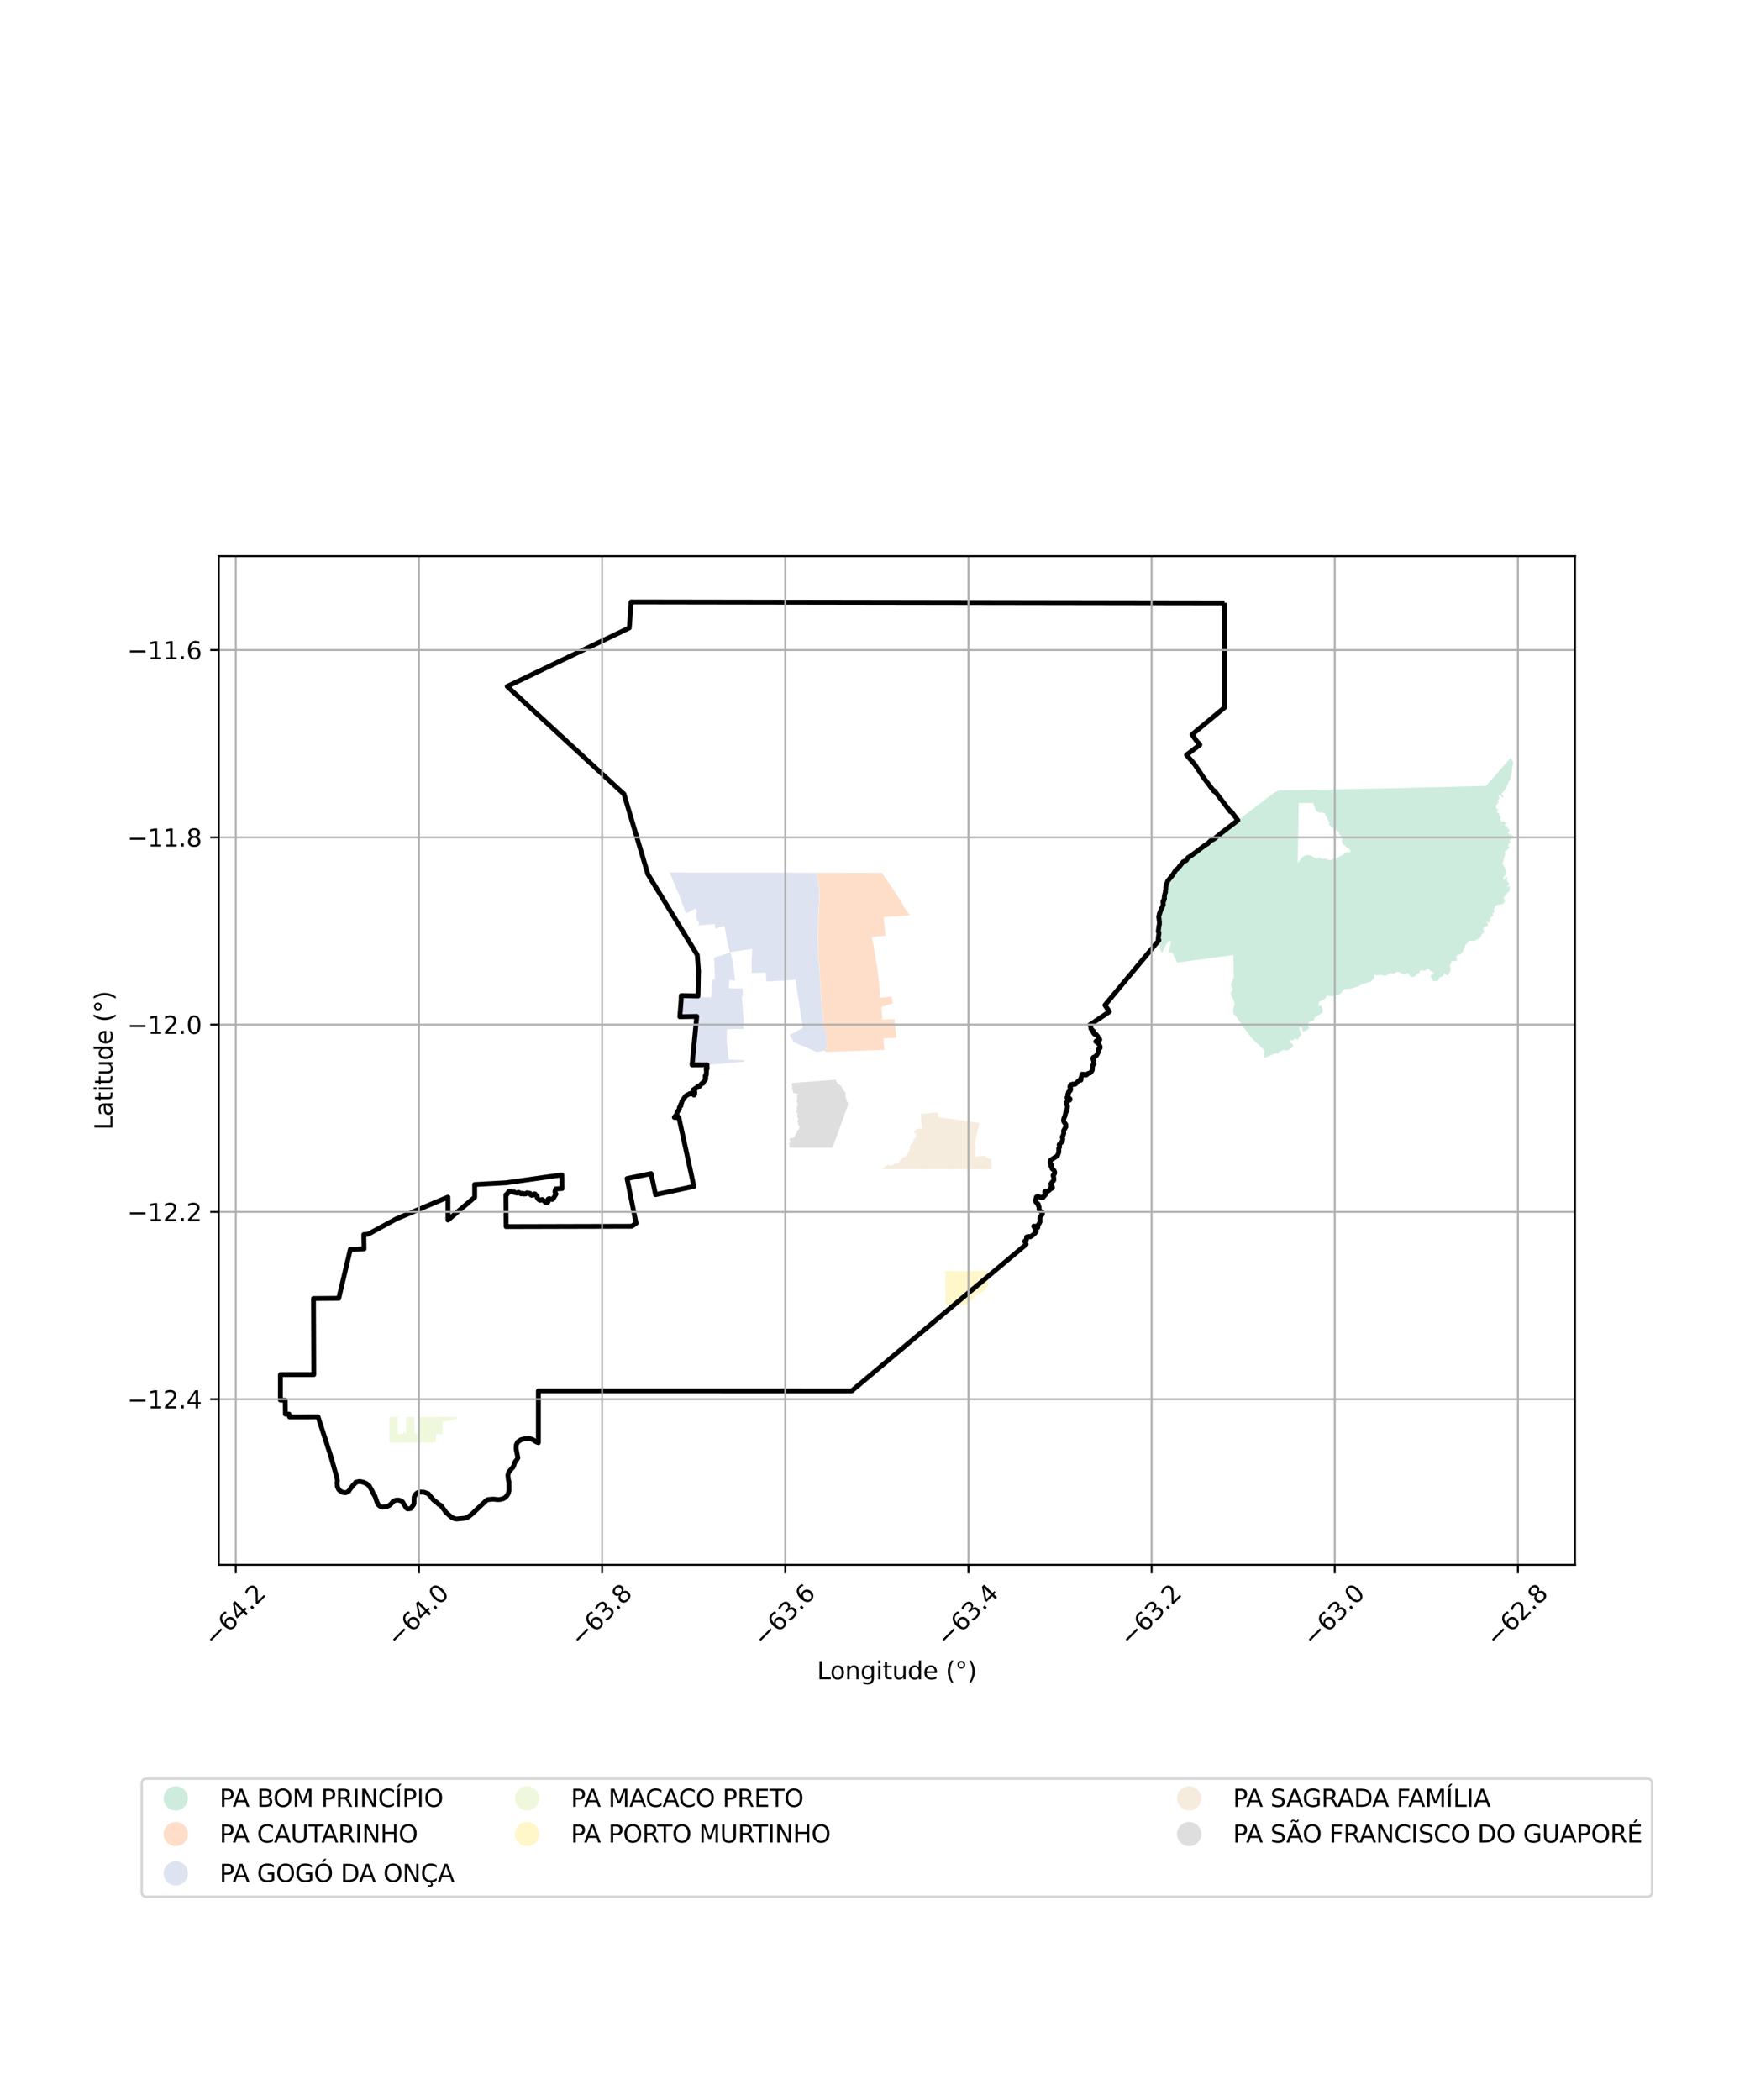 <?xml version="1.0" encoding="utf-8" standalone="no"?>
<!DOCTYPE svg PUBLIC "-//W3C//DTD SVG 1.1//EN"
  "http://www.w3.org/Graphics/SVG/1.1/DTD/svg11.dtd">
<svg xmlns:xlink="http://www.w3.org/1999/xlink" width="720pt" height="864pt" viewBox="0 0 720 864" xmlns="http://www.w3.org/2000/svg" version="1.1">
 <defs>
  <style type="text/css">*{stroke-linejoin: round; stroke-linecap: butt}</style>
 </defs>
 <g id="figure_1">
  <g id="patch_1">
   <path d="M 0 864 
L 720 864 
L 720 0 
L 0 0 
z
" style="fill: #ffffff"/>
  </g>
  <g id="axes_1">
   <g id="patch_2">
    <path d="M 90 643.812 
L 648 643.812 
L 648 228.828 
L 90 228.828 
z
" style="fill: #ffffff"/>
   </g>
   <g id="PatchCollection_1">
    <path d="M 160.212 589.946 
L 160.196 586.483 
L 160.19 585.635 
L 160.2 584.781 
L 160.203 583.064 
L 161.9 583.026 
L 163.642 583.024 
L 163.668 584.755 
L 163.675 585.603 
L 163.688 586.471 
L 163.676 589.933 
L 165.925 589.933 
L 165.984 589.305 
L 166.785 589.245 
L 166.703 589.932 
L 167.15 589.925 
L 167.094 583.058 
L 168.018 583.034 
L 168.432 583.019 
L 168.841 583.015 
L 169.223 583.012 
L 169.66 583.014 
L 170.557 583.012 
L 170.619 589.92 
L 172.35 589.918 
L 172.35 589.901 
L 172.339 588.887 
L 172.338 588.782 
L 172.324 583.008 
L 172.909 583.007 
L 174.028 583.006 
L 175.761 583.003 
L 176.202 583.004 
L 176.625 583.003 
L 177.057 583.002 
L 177.49 583.002 
L 178.193 583 
L 179.231 583 
L 180.966 582.995 
L 182.687 582.924 
L 184.397 582.975 
L 186.182 582.988 
L 187.889 582.986 
L 187.89 583.851 
L 182.834 584.886 
L 182.058 584.922 
L 182.058 590.009 
L 181.072 590.01 
L 179.345 590.013 
L 179.36 593.45 
L 169.341 593.518 
L 168.884 593.519 
L 168.039 593.52 
L 166.305 593.524 
L 165.859 593.525 
L 165.418 593.526 
L 164.544 593.528 
L 163.691 593.529 
L 162.823 593.531 
L 161.958 593.533 
L 160.224 593.536 
L 160.21 590.051 
L 160.212 589.946 
" clip-path="url(#p2277fbe96e)" style="fill: #e6f5c9; fill-opacity: 0.65"/>
    <path d="M 282.092 358.993 
L 289.084 359 
L 289.189 359 
L 292.992 359.012 
L 296.139 359.019 
L 296.413 359.019 
L 303.636 359.032 
L 304.105 359.029 
L 304.214 359.028 
L 306.361 359.033 
L 309.385 359.04 
L 309.491 359.04 
L 316.737 359.057 
L 322.844 359.064 
L 322.949 359.064 
L 323.958 359.065 
L 329.053 359.072 
L 331.247 359.075 
L 335.92 359.088 
L 336.251 360.919 
L 336.57 362.693 
L 336.656 363.169 
L 336.794 363.97 
L 336.862 364.606 
L 336.971 365.73 
L 337.045 366.574 
L 337.087 367.444 
L 337.08 368.318 
L 337.053 369.186 
L 337.035 370.06 
L 336.807 373.517 
L 336.737 374.554 
L 336.707 375.244 
L 336.63 376.947 
L 336.55 378.718 
L 336.534 380.484 
L 336.507 382.315 
L 336.49 384.163 
L 336.476 384.857 
L 336.481 386.784 
L 336.483 387.917 
L 336.504 388.824 
L 336.518 389.695 
L 336.552 390.659 
L 336.596 391.545 
L 336.666 393.19 
L 336.643 393.637 
L 336.65 394.348 
L 336.683 395.227 
L 336.82 396.344 
L 336.922 397.168 
L 336.973 397.281 
L 337.232 400.759 
L 337.297 401.651 
L 337.358 402.506 
L 337.367 402.628 
L 337.465 403.815 
L 337.525 404.503 
L 337.579 405.446 
L 337.662 406.873 
L 337.695 407.454 
L 337.758 407.923 
L 337.795 408.407 
L 337.823 408.769 
L 337.837 409.635 
L 337.892 409.988 
L 337.877 410.435 
L 337.91 410.806 
L 338.024 412.565 
L 338.037 412.725 
L 338.24 415.249 
L 338.368 416.725 
L 338.441 417.554 
L 338.537 418.216 
L 338.503 418.603 
L 338.557 418.96 
L 338.596 419.486 
L 338.705 420.96 
L 338.819 422.424 
L 338.913 422.53 
L 338.908 423.516 
L 339.714 423.454 
L 339.806 424.333 
L 340.226 429.066 
L 340.282 429.689 
L 340.4 430.92 
L 340.405 431.288 
L 339.575 431.341 
L 339.504 431.669 
L 340.409 431.602 
L 340.414 431.919 
L 340.417 432.109 
L 340.391 432.113 
L 339.701 432.217 
L 339.588 432.234 
L 339.584 432.235 
L 335.915 432.803 
L 335.808 432.731 
L 334.879 432.327 
L 333.565 431.755 
L 333.412 431.689 
L 332.352 431.233 
L 331.375 430.807 
L 331.27 430.793 
L 330.8 430.587 
L 330.326 430.378 
L 326.65 428.782 
L 326.279 428.194 
L 326.051 427.792 
L 325.936 427.589 
L 325.851 427.438 
L 325.595 426.986 
L 325.535 427.019 
L 324.848 425.804 
L 328.617 423.86 
L 330.186 423.046 
L 330.282 422.996 
L 330.066 421.613 
L 329.949 420.763 
L 329.876 420.293 
L 329.741 419.429 
L 329.625 418.574 
L 329.392 417.154 
L 329.301 416.527 
L 328.925 413.923 
L 328.818 413.19 
L 328.713 412.477 
L 328.599 411.772 
L 328.419 410.759 
L 328.338 410.075 
L 328.211 409.011 
L 327.88 407.473 
L 327.848 407.325 
L 327.854 406.739 
L 327.658 405.574 
L 327.57 404.867 
L 327.444 403.867 
L 327.303 403.142 
L 327.236 403.042 
L 323.071 403.452 
L 322.84 403.451 
L 322.709 403.451 
L 320.655 403.511 
L 318.827 403.645 
L 317.016 403.741 
L 316.162 403.781 
L 315.327 403.827 
L 315.188 402.04 
L 315.166 401.092 
L 315.076 400.163 
L 315.024 400.164 
L 313.273 400.183 
L 313.203 400.186 
L 310.072 400.327 
L 309.257 400.372 
L 309.279 398.74 
L 309.279 398.67 
L 309.237 396.524 
L 309.214 395.268 
L 309.276 394.416 
L 309.324 393.509 
L 309.374 392.905 
L 309.415 391.894 
L 309.437 391.327 
L 309.448 390.399 
L 309.344 390.414 
L 300.396 391.736 
L 300.428 391.863 
L 300.666 392.717 
L 300.989 393.784 
L 301.136 394.362 
L 301.475 395.599 
L 301.739 397.85 
L 301.784 398.139 
L 302.08 400.042 
L 301.977 400.058 
L 302.231 401.689 
L 302.501 403.427 
L 300.008 403.239 
L 299.985 404.698 
L 299.885 406.635 
L 305.506 406.703 
L 305.59 408.13 
L 305.656 409.095 
L 305.518 409.539 
L 305.251 410.407 
L 305.199 410.401 
L 305.251 410.987 
L 305.383 412.454 
L 305.462 413.329 
L 305.583 414.724 
L 305.621 415.17 
L 305.659 415.621 
L 305.731 416.468 
L 305.811 417.41 
L 305.894 418.378 
L 305.987 419.496 
L 306.029 420.007 
L 306.007 420.334 
L 305.992 420.543 
L 305.956 421.103 
L 305.933 421.523 
L 305.835 423.311 
L 299.136 423.382 
L 299.136 423.452 
L 299.003 426.43 
L 299.008 429.452 
L 299.213 430.221 
L 299.319 431.217 
L 299.823 435.949 
L 306.16 436.174 
L 306.144 436.538 
L 306.13 436.87 
L 299.97 437.363 
L 299.867 437.371 
L 293.642 437.872 
L 293.222 437.905 
L 292.803 437.939 
L 292.104 437.996 
L 291.405 438.052 
L 289.933 438.17 
L 284.636 438.231 
L 284.532 438.232 
L 284.631 436.919 
L 285.435 428.879 
L 285.481 427.836 
L 285.796 425.44 
L 286.409 419.662 
L 286.444 418.663 
L 286.507 418.313 
L 279.56 418.462 
L 279.727 416.894 
L 279.845 415.407 
L 279.949 414.096 
L 279.981 413.606 
L 280.039 412.623 
L 280.067 411.902 
L 280.1 410.799 
L 280.13 409.767 
L 287.018 409.917 
L 287.121 409.92 
L 287.111 410.303 
L 292.573 410.298 
L 292.685 408.994 
L 292.773 407.979 
L 292.849 407.123 
L 292.939 406.071 
L 293.003 405.312 
L 293.099 404.15 
L 293.188 402.998 
L 294.13 403.032 
L 294.085 401.775 
L 294.041 400.523 
L 293.996 399.27 
L 293.95 397.992 
L 293.905 396.742 
L 293.842 394.965 
L 293.809 394.056 
L 294.621 393.787 
L 300.328 391.893 
L 300.005 390.652 
L 299.746 389.663 
L 299.493 388.699 
L 299.261 387.741 
L 299.059 386.634 
L 298.86 385.542 
L 298.591 384.099 
L 298.375 382.7 
L 298.273 381.861 
L 298.17 381.141 
L 298.143 380.956 
L 294.32 382.166 
L 294.222 381.333 
L 294.094 380.241 
L 294.086 380.178 
L 287.315 380.711 
L 287.267 380.715 
L 287.274 380.479 
L 287.617 380.161 
L 287.58 379.718 
L 287.558 379.451 
L 287.333 379.212 
L 287.033 378.795 
L 286.975 378.716 
L 286.702 378.6 
L 286.653 378.077 
L 286.571 377.866 
L 286.45 377.554 
L 286.547 377.119 
L 286.41 376.912 
L 286.293 376.736 
L 286.399 376.353 
L 286.511 375.946 
L 286.436 375.787 
L 286.308 375.518 
L 286.78 375.244 
L 286.752 375.173 
L 286.711 375.071 
L 286.595 374.78 
L 286.625 374.398 
L 286.44 374.298 
L 286.168 373.925 
L 286.147 373.802 
L 286.103 373.756 
L 285.98 373.824 
L 284.503 374.636 
L 283.216 375.343 
L 282.962 375.364 
L 282.194 375.786 
L 281.956 375.127 
L 281.774 374.631 
L 281.677 374.361 
L 280.974 372.449 
L 280.788 371.944 
L 280.565 371.337 
L 280.055 369.949 
L 279.475 368.31 
L 278.568 366.182 
L 278.196 365.308 
L 277.453 363.563 
L 276.896 362.248 
L 276.712 361.813 
L 276.52 361.359 
L 275.985 360.096 
L 275.512 358.98 
L 275.891 358.981 
L 278.315 358.985 
L 281.489 358.989 
L 282.052 358.993 
L 282.092 358.993 
" clip-path="url(#p2277fbe96e)" style="fill: #cbd5e8; fill-opacity: 0.65"/>
    <path d="M 342.557 472.192 
L 324.814 472.188 
L 324.814 472.083 
L 324.816 471.797 
L 324.866 471.25 
L 324.748 471.18 
L 324.611 470.712 
L 324.365 470.248 
L 324.862 470.415 
L 325.248 469.581 
L 325.092 469.361 
L 324.954 469.255 
L 324.75 468.884 
L 324.928 468.487 
L 325.158 468.251 
L 325.332 468.265 
L 325.653 468.291 
L 326.021 468.193 
L 326.558 467.977 
L 326.712 467.783 
L 326.74 467.678 
L 326.858 467.522 
L 327.078 467.434 
L 327.117 467.039 
L 327.148 466.9 
L 327.456 466.624 
L 327.52 466.543 
L 327.583 466.435 
L 327.75 466.274 
L 327.742 466.004 
L 327.95 465.79 
L 327.91 465.536 
L 327.929 465.144 
L 328.018 465.064 
L 328.165 464.931 
L 328.414 464.929 
L 328.718 464.631 
L 328.746 464.481 
L 328.756 464.378 
L 328.76 464.213 
L 328.997 463.814 
L 328.9 463.485 
L 328.847 463.352 
L 328.8 463.231 
L 328.701 462.955 
L 328.49 462.773 
L 328.321 462.211 
L 328.157 461.727 
L 328.14 461.383 
L 328.015 461.196 
L 328.063 460.994 
L 328.198 460.832 
L 328.459 460.732 
L 328.375 460.465 
L 328.424 460.271 
L 328.209 459.943 
L 327.925 459.606 
L 328.013 459.201 
L 328.019 459.091 
L 328.031 458.854 
L 328.196 458.288 
L 328.152 458.096 
L 328.082 458.015 
L 327.953 457.866 
L 327.58 457.749 
L 327.39 457.481 
L 327.723 457.257 
L 327.586 456.958 
L 327.952 456.437 
L 327.92 456.356 
L 327.77 455.973 
L 327.767 455.923 
L 327.742 455.497 
L 328.041 455.071 
L 328.14 454.815 
L 328.171 454.721 
L 328.134 454.451 
L 328.188 454.069 
L 328.01 453.718 
L 327.913 453.537 
L 327.76 453.145 
L 327.81 452.843 
L 327.88 452.545 
L 327.899 452.442 
L 327.948 452.208 
L 328.079 451.867 
L 327.933 451.552 
L 328.124 451.39 
L 327.956 451.204 
L 327.886 450.94 
L 327.954 450.791 
L 328.27 450.698 
L 328.305 450.501 
L 328.239 450.237 
L 327.871 449.977 
L 327.432 449.823 
L 326.75 449.817 
L 326.43 449.649 
L 326.264 449.319 
L 326.166 448.65 
L 326.086 448.403 
L 325.956 447.998 
L 325.866 447.687 
L 325.862 447.335 
L 326.019 447.239 
L 326.057 446.961 
L 325.844 446.424 
L 325.789 446.15 
L 325.941 445.874 
L 325.962 445.577 
L 342.913 444.274 
L 343.016 444.265 
L 343.907 444.208 
L 343.999 444.547 
L 344.202 445.148 
L 344.292 445.28 
L 344.692 445.87 
L 344.896 445.934 
L 345.26 446.072 
L 345.301 446.194 
L 345.796 446.598 
L 346.168 446.952 
L 346.261 447.225 
L 346.405 447.36 
L 346.513 447.603 
L 346.49 447.829 
L 346.819 448.122 
L 347.005 448.51 
L 347.044 448.664 
L 347.277 448.781 
L 347.306 448.965 
L 347.552 449.137 
L 347.583 449.25 
L 347.74 449.347 
L 347.874 449.613 
L 348.024 449.706 
L 348.053 449.887 
L 347.946 450.041 
L 347.899 450.145 
L 347.733 450.678 
L 347.908 450.856 
L 347.907 450.877 
L 347.904 450.981 
L 347.9 451.121 
L 348.081 451.593 
L 347.987 451.906 
L 348.254 452.203 
L 348.215 452.686 
L 348.343 452.949 
L 348.778 453.464 
L 348.776 453.779 
L 348.777 454.048 
L 348.777 454.138 
L 349.048 454.167 
L 348.763 454.96 
L 348.728 455.059 
L 348.057 456.924 
L 347.43 458.669 
L 347.394 458.767 
L 346.897 460.145 
L 346.404 461.514 
L 346.368 461.612 
L 345.934 462.809 
L 345.471 464.095 
L 345.436 464.193 
L 345.169 464.932 
L 344.907 465.666 
L 344.872 465.764 
L 344.478 466.851 
L 342.592 472.09 
L 342.557 472.192 
" clip-path="url(#p2277fbe96e)" style="fill: #cccccc; fill-opacity: 0.65"/>
    <path d="M 350.485 359.114 
L 358.965 359.13 
L 362.804 359.126 
L 364.704 361.842 
L 364.755 361.92 
L 365.677 363.232 
L 366.18 363.951 
L 366.688 364.718 
L 367.526 365.983 
L 368.27 367.104 
L 368.955 368.137 
L 369.69 369.24 
L 369.825 369.451 
L 370.288 370.199 
L 371.105 371.603 
L 371.908 372.984 
L 372.591 374.157 
L 372.679 374.257 
L 373.14 374.775 
L 373.532 375.423 
L 374.273 376.65 
L 363.584 377.285 
L 364.016 381.472 
L 364.129 383.177 
L 364.304 384.977 
L 359.005 385.506 
L 359.087 385.883 
L 358.705 385.921 
L 359.504 389.597 
L 360.095 393.116 
L 360.358 394.883 
L 360.829 397.519 
L 361.5 403.412 
L 361.618 404.022 
L 361.697 405.057 
L 361.925 406.48 
L 361.939 407.398 
L 362.034 408.258 
L 362.116 408.738 
L 362.127 409.113 
L 362.236 410.512 
L 366.793 409.984 
L 366.999 410.973 
L 367.104 411.536 
L 367.242 412.144 
L 367.186 412.891 
L 362.595 414.281 
L 363.017 419.54 
L 368.024 419.348 
L 368.165 421.093 
L 368.26 421.954 
L 368.351 422.823 
L 368.476 423.732 
L 368.563 424.623 
L 368.781 426.97 
L 363.544 427.147 
L 363.548 427.219 
L 363.588 427.621 
L 363.59 428.221 
L 363.548 428.5 
L 363.721 430.223 
L 363.836 431.446 
L 363.86 431.955 
L 363.72 431.96 
L 355.865 432.234 
L 355.641 432.242 
L 347.525 432.533 
L 339.665 432.821 
L 339.584 432.235 
L 339.588 432.234 
L 340.391 432.113 
L 340.417 432.109 
L 340.414 431.919 
L 340.409 431.602 
L 339.504 431.669 
L 339.575 431.341 
L 340.405 431.288 
L 340.4 430.92 
L 340.226 429.066 
L 339.806 424.333 
L 339.714 423.454 
L 338.908 423.516 
L 338.913 422.53 
L 338.899 422.354 
L 338.8 421.077 
L 338.702 419.745 
L 338.643 418.958 
L 338.591 418.61 
L 338.625 418.219 
L 338.57 417.842 
L 338.515 417.41 
L 338.477 416.976 
L 338.388 415.98 
L 338.315 415.082 
L 338.279 414.646 
L 338.114 412.572 
L 338.035 411.258 
L 338.023 411.056 
L 337.968 410.442 
L 337.977 410.179 
L 337.915 408.774 
L 337.85 407.922 
L 337.787 407.455 
L 337.573 403.982 
L 337.07 397.265 
L 336.854 395.594 
L 336.782 395.227 
L 336.75 394.353 
L 336.748 394.139 
L 336.744 393.649 
L 336.767 393.196 
L 336.652 390.629 
L 336.593 387.924 
L 336.594 386.011 
L 336.612 382.326 
L 336.641 380.481 
L 336.656 378.728 
L 336.751 376.995 
L 336.83 374.902 
L 336.856 374.302 
L 336.978 372.588 
L 337.083 371.103 
L 337.144 370.068 
L 337.166 368.966 
L 337.187 368.331 
L 337.208 367.682 
L 337.153 366.58 
L 337.078 365.732 
L 336.901 363.968 
L 336.596 362.263 
L 336.299 360.602 
L 336.029 359.092 
L 350.485 359.114 
" clip-path="url(#p2277fbe96e)" style="fill: #fdcdac; fill-opacity: 0.65"/>
    <path d="M 408.021 481.051 
L 405.424 481.081 
L 403.913 481.074 
L 402.835 481.051 
L 401.105 481.042 
L 400.226 481.083 
L 397.642 481.086 
L 395.889 481.046 
L 394.18 481.023 
L 393.742 481.034 
L 392.448 481.069 
L 392.007 481.106 
L 390.723 481.046 
L 389.879 481.049 
L 388.99 481.046 
L 388.153 481.051 
L 387.257 481.054 
L 386.388 481.034 
L 385.531 481.061 
L 384.659 481.059 
L 383.798 481.045 
L 382.936 481.042 
L 382.076 481.035 
L 380.404 481.059 
L 380.226 481.031 
L 379.486 481.039 
L 378.615 481.042 
L 377.746 481.045 
L 376.88 481.065 
L 376.019 481.063 
L 375.156 481.051 
L 373.419 481.057 
L 371.687 481.058 
L 370.77 480.959 
L 369.954 481.043 
L 369.061 481.043 
L 368.173 481.048 
L 362.78 481.021 
L 362.914 480.823 
L 363.359 480.764 
L 363.734 480.34 
L 364.075 479.964 
L 364.393 479.728 
L 364.864 479.433 
L 365.165 479.276 
L 365.586 479.403 
L 365.97 479.387 
L 366.429 479.625 
L 366.817 479.465 
L 367.163 479.314 
L 367.455 479.168 
L 367.752 479.02 
L 368.14 478.819 
L 368.5 478.757 
L 368.819 478.484 
L 369.396 478.555 
L 369.788 478.287 
L 369.995 478.143 
L 370.141 477.697 
L 370.414 477.289 
L 370.819 477.146 
L 370.97 476.824 
L 371.223 476.457 
L 371.749 476.217 
L 372.178 476.049 
L 372.252 476.019 
L 372.5 475.725 
L 372.938 475.581 
L 373.112 475.168 
L 373.283 474.794 
L 373.433 474.616 
L 373.522 474.354 
L 373.801 474.044 
L 373.763 473.561 
L 374.256 473.265 
L 374.315 472.606 
L 374.328 472.472 
L 374.267 472.024 
L 374.226 471.729 
L 374.56 471.357 
L 374.817 470.752 
L 375.106 470.566 
L 375.655 470.179 
L 375.744 469.751 
L 375.619 469.4 
L 375.962 469.018 
L 375.955 468.936 
L 375.926 468.413 
L 376.386 468.37 
L 376.726 468.149 
L 376.749 467.916 
L 376.77 467.715 
L 376.795 467.48 
L 376.985 467.288 
L 377.052 467.018 
L 377.083 466.897 
L 376.865 466.784 
L 376.771 466.605 
L 376.765 466.396 
L 376.591 466.183 
L 376.23 465.945 
L 376.084 465.72 
L 376.094 465.511 
L 376.276 465.279 
L 376.664 465.307 
L 376.936 464.865 
L 376.929 464.436 
L 379.406 464.368 
L 379.485 464.147 
L 379.213 462.542 
L 379.037 461.683 
L 379.017 460.816 
L 379.021 459.837 
L 378.933 458.919 
L 378.9 458.616 
L 378.867 458.316 
L 385.89 457.666 
L 385.904 457.968 
L 385.922 458.329 
L 385.991 459.669 
L 387.395 459.85 
L 388.343 459.975 
L 390.252 460.228 
L 391.155 460.35 
L 392.06 460.472 
L 392.758 460.568 
L 393.753 460.706 
L 395.095 460.894 
L 396.026 461.025 
L 396.911 461.151 
L 397.714 461.264 
L 398.667 461.402 
L 399.547 461.527 
L 400.38 461.649 
L 401.452 461.803 
L 402.485 461.954 
L 402.952 462.02 
L 400.946 470.839 
L 401.295 471.08 
L 401.139 475.991 
L 403.044 475.727 
L 404.024 475.591 
L 405.215 475.424 
L 405.522 475.789 
L 405.7 475.999 
L 405.852 475.904 
L 406.084 476.075 
L 406.125 476.36 
L 406.548 476.529 
L 406.934 476.665 
L 407.329 476.737 
L 407.791 476.847 
L 408.021 481.051 
" clip-path="url(#p2277fbe96e)" style="fill: #f1e2cc; fill-opacity: 0.65"/>
    <path d="M 406.287 529.006 
L 406.203 529.357 
L 405.929 529.744 
L 405.589 529.98 
L 405.623 530.562 
L 405.221 530.75 
L 405.016 531.045 
L 404.659 531.184 
L 404.09 531.469 
L 403.681 531.834 
L 403.234 532.011 
L 402.527 532.233 
L 400.101 534.543 
L 399.574 535.068 
L 399.338 535.187 
L 397.988 536.31 
L 397.686 536.86 
L 389.016 536.853 
L 389.02 529.879 
L 389.024 522.97 
L 406.302 522.992 
L 406.287 529.006 
" clip-path="url(#p2277fbe96e)" style="fill: #fff2ae; fill-opacity: 0.65"/>
    <path d="M 486.148 354.888 
L 486.387 354.713 
L 486.629 354.523 
L 486.996 354.23 
L 487.385 353.937 
L 487.721 353.686 
L 488.039 353.449 
L 488.368 353.201 
L 488.689 352.962 
L 489.025 352.706 
L 489.38 352.441 
L 489.716 352.188 
L 490.055 351.939 
L 490.295 351.763 
L 490.598 351.527 
L 491.003 351.226 
L 491.31 350.997 
L 491.675 350.711 
L 492.07 350.421 
L 492.424 350.152 
L 492.79 349.88 
L 493.125 349.626 
L 493.513 349.33 
L 493.907 349.04 
L 494.24 348.795 
L 494.611 348.514 
L 494.978 348.236 
L 495.312 347.994 
L 495.632 347.744 
L 496.024 347.45 
L 496.265 347.268 
L 496.73 346.919 
L 497.096 346.649 
L 497.427 346.408 
L 497.77 346.151 
L 498.084 345.921 
L 498.261 345.783 
L 498.764 345.405 
L 499.114 345.142 
L 499.369 344.951 
L 499.718 344.672 
L 500.097 344.397 
L 500.358 344.2 
L 500.679 343.954 
L 500.998 343.714 
L 501.384 343.423 
L 501.66 343.231 
L 501.886 343.052 
L 502.238 342.787 
L 502.539 342.558 
L 502.861 342.316 
L 503.17 342.084 
L 503.459 341.868 
L 503.731 341.669 
L 503.984 341.478 
L 504.233 341.293 
L 504.47 341.113 
L 504.745 340.904 
L 505.016 340.7 
L 505.285 340.494 
L 505.605 340.254 
L 505.902 340.039 
L 506.141 339.865 
L 506.336 339.718 
L 506.633 339.482 
L 506.991 339.212 
L 507.333 338.952 
L 507.654 338.707 
L 507.972 338.473 
L 508.322 338.211 
L 508.621 338.003 
L 508.788 337.877 
L 509.036 337.683 
L 509.33 337.455 
L 509.64 337.214 
L 510.024 336.924 
L 510.351 336.684 
L 510.665 336.444 
L 510.997 336.193 
L 511.345 335.926 
L 511.682 335.674 
L 512.025 335.411 
L 512.357 335.166 
L 512.648 334.943 
L 513.023 334.657 
L 513.35 334.417 
L 513.626 334.205 
L 513.978 333.932 
L 514.317 333.677 
L 514.647 333.425 
L 515.014 333.146 
L 515.36 332.892 
L 515.636 332.685 
L 515.956 332.439 
L 516.275 332.2 
L 516.587 331.959 
L 516.931 331.701 
L 517.286 331.432 
L 517.593 331.209 
L 517.84 331.018 
L 518.153 330.775 
L 518.501 330.506 
L 518.868 330.226 
L 519.161 330.009 
L 519.443 329.789 
L 519.768 329.54 
L 520.087 329.295 
L 520.384 329.068 
L 520.685 328.835 
L 521.02 328.577 
L 521.341 328.334 
L 521.642 328.106 
L 521.958 327.865 
L 522.241 327.651 
L 522.547 327.418 
L 522.832 327.203 
L 523.085 327.007 
L 523.393 326.767 
L 523.802 326.457 
L 524.556 325.934 
L 526.126 325.211 
L 527.555 325.106 
L 528.106 325.1 
L 528.408 325.1 
L 528.547 325.097 
L 528.686 325.093 
L 529.108 325.083 
L 529.49 325.081 
L 529.858 325.073 
L 530.24 325.069 
L 530.614 325.063 
L 531.002 325.058 
L 531.369 325.057 
L 531.728 325.053 
L 532.056 325.051 
L 532.415 325.044 
L 532.784 325.043 
L 533.114 325.039 
L 533.438 325.038 
L 533.722 325.036 
L 534.002 325.034 
L 550.93 324.776 
L 554.373 324.703 
L 574.67 324.269 
L 582.18 324.079 
L 589.69 323.889 
L 605.514 323.489 
L 611.381 323.329 
L 621.605 311.733 
L 621.694 312.179 
L 622.234 313.08 
L 622.435 313.3 
L 622.536 313.409 
L 622.636 313.519 
L 622.101 316.449 
L 621.822 318.719 
L 621.512 320.253 
L 620.822 321.438 
L 620.182 323.02 
L 619.299 324.651 
L 618.825 325.434 
L 618.239 326.128 
L 618.054 326.297 
L 617.869 326.465 
L 617.987 327.105 
L 618.408 327.302 
L 618.482 327.877 
L 618.157 328.347 
L 617.908 327.816 
L 617.75 327.51 
L 617.395 327.313 
L 617.149 327.071 
L 616.777 327.211 
L 616.557 327.291 
L 616.338 327.371 
L 616.596 327.711 
L 616.854 328.051 
L 616.926 328.562 
L 616.6 328.855 
L 616.295 329.168 
L 616.434 329.675 
L 616.703 330.049 
L 616.397 330.233 
L 616.108 330.056 
L 615.912 330.216 
L 616.202 330.454 
L 616.316 330.764 
L 615.855 330.903 
L 615.507 331.285 
L 615.517 332.084 
L 615.722 332.635 
L 616.056 332.897 
L 616.278 333.002 
L 616.37 333.315 
L 616.065 333.588 
L 615.781 333.721 
L 615.918 334.095 
L 616.21 334.513 
L 616.784 334.683 
L 616.857 335.169 
L 617.084 335.656 
L 617.397 336.03 
L 617.513 336.469 
L 617.253 336.85 
L 617.214 337.207 
L 617.575 337.843 
L 617.822 338.197 
L 618.192 337.88 
L 618.767 338.03 
L 619.654 338.482 
L 619.179 339.265 
L 619.165 339.843 
L 619.805 339.924 
L 620.18 339.985 
L 620.231 340.536 
L 620.311 340.769 
L 620.391 341.002 
L 620.634 341.033 
L 620.877 341.063 
L 620.928 341.56 
L 620.979 342.057 
L 620.519 342.353 
L 620.548 342.84 
L 620.926 343.101 
L 621.151 343.499 
L 621.498 343.094 
L 621.787 343.199 
L 621.792 343.645 
L 622.235 343.771 
L 622.633 343.968 
L 622.239 344.128 
L 621.843 344.176 
L 621.784 344.71 
L 622.03 345.016 
L 621.661 345.466 
L 621.132 345.405 
L 621.317 346.088 
L 621.523 346.663 
L 621.066 347.157 
L 620.624 347.076 
L 620.482 348.008 
L 620.904 348.29 
L 621.152 348.688 
L 620.779 348.78 
L 620.698 349.335 
L 620.257 349.342 
L 620.068 350.053 
L 619.426 349.863 
L 619.148 350.51 
L 619.112 351.129 
L 619.313 351.35 
L 619.319 351.816 
L 618.976 352.507 
L 618.635 353.419 
L 618.564 353.942 
L 618.494 354.464 
L 618.267 354.811 
L 618.255 355.543 
L 618.469 355.927 
L 618.964 356.719 
L 619.121 356.929 
L 619.278 357.138 
L 619.372 357.624 
L 619.478 358.597 
L 619.597 359.352 
L 619.472 359.907 
L 618.993 360.38 
L 618.601 360.782 
L 618.477 361.384 
L 618.57 361.759 
L 618.989 361.82 
L 619.227 361.462 
L 619.441 360.928 
L 619.746 360.679 
L 620.1 360.74 
L 620.172 361.251 
L 619.911 361.52 
L 619.986 362.231 
L 620.154 362.482 
L 620.323 362.734 
L 620.614 363.152 
L 620.902 363.261 
L 620.884 363.547 
L 620.601 363.884 
L 620.341 364.286 
L 620.236 364.643 
L 620.239 364.932 
L 620.328 364.997 
L 620.589 364.728 
L 620.783 364.391 
L 620.936 364.278 
L 621.025 364.299 
L 621.114 364.431 
L 621.052 364.744 
L 620.878 364.945 
L 621.034 365.098 
L 621.366 365.204 
L 621.391 365.448 
L 621.129 365.629 
L 620.887 365.633 
L 620.912 365.922 
L 621.11 365.918 
L 621.291 366.248 
L 621.249 366.437 
L 620.509 367.123 
L 620.095 367.46 
L 619.51 368.247 
L 618.945 368.805 
L 618.687 369.319 
L 618.692 369.72 
L 618.806 369.982 
L 619.075 370.401 
L 619.211 370.71 
L 619.148 370.911 
L 619.084 371.112 
L 618.626 371.539 
L 618.169 371.966 
L 617.79 372.032 
L 617.41 372.098 
L 617.031 372.164 
L 616.652 372.229 
L 615.707 372.441 
L 615.25 372.866 
L 614.904 373.384 
L 614.667 373.85 
L 614.604 374.095 
L 614.587 374.473 
L 614.9 374.803 
L 614.751 375.249 
L 614.381 375.674 
L 613.966 375.991 
L 613.991 376.12 
L 614.278 376.184 
L 614.479 376.406 
L 614.296 376.766 
L 614.113 377.127 
L 613.628 377.104 
L 613.189 377.24 
L 613.236 377.461 
L 613.249 377.606 
L 613.037 378.296 
L 613.029 378.53 
L 613.013 378.996 
L 612.801 379.574 
L 612.472 379.711 
L 612.137 379.405 
L 611.738 379.19 
L 611.697 379.456 
L 611.878 379.786 
L 612.123 380.027 
L 612.262 380.514 
L 611.938 380.983 
L 611.434 381.212 
L 610.839 381.263 
L 610.427 381.801 
L 610.257 382.291 
L 610.372 382.621 
L 610.53 382.907 
L 610.536 383.397 
L 610.368 384.04 
L 609.905 384.071 
L 609.452 384.762 
L 608.978 385.701 
L 608.765 386.211 
L 608.19 386.13 
L 607.953 386.556 
L 607.316 386.74 
L 606.769 387.08 
L 606.351 387.22 
L 605.953 387.091 
L 605.875 387.036 
L 605.39 387.066 
L 604.836 387.057 
L 604.279 387.189 
L 604.059 387.224 
L 603.663 387.276 
L 603.753 387.429 
L 603.863 387.429 
L 604.062 387.469 
L 604.306 387.554 
L 604.109 387.735 
L 603.626 387.854 
L 603.673 388.096 
L 603.324 388.3 
L 602.827 389.083 
L 602.4 390.151 
L 602.184 390.488 
L 602.169 391.019 
L 601.754 391.38 
L 601.979 391.686 
L 601.387 392.027 
L 600.974 392.5 
L 600.558 392.704 
L 599.921 392.956 
L 599.701 393.004 
L 599.34 393.208 
L 599.199 393.365 
L 599.254 394.205 
L 599.395 394.825 
L 599.469 395.468 
L 598.937 395.253 
L 598.035 395.421 
L 597.133 395.496 
L 597.205 396.03 
L 596.902 396.452 
L 596.578 397.014 
L 596.543 397.721 
L 596.646 398.019 
L 596.697 398.168 
L 596.759 399.184 
L 596.654 399.528 
L 596.601 399.7 
L 596.548 399.872 
L 596.205 400.586 
L 595.815 401.124 
L 595.265 401.199 
L 594.909 401.002 
L 594.552 400.587 
L 594.263 400.434 
L 593.984 400.992 
L 593.726 401.482 
L 593.266 401.755 
L 592.608 402.007 
L 592.193 402.3 
L 591.976 402.592 
L 591.979 402.749 
L 592.114 402.966 
L 591.612 403.416 
L 590.844 403.719 
L 589.652 403.621 
L 589.044 402.631 
L 588.703 401.814 
L 588.718 401.304 
L 589.001 401.011 
L 589.662 400.957 
L 590.035 400.756 
L 589.851 400.225 
L 589.296 399.939 
L 588.698 399.705 
L 588.093 398.984 
L 587.858 398.708 
L 587.623 398.433 
L 587.371 398.54 
L 587.12 398.647 
L 586.51 399.359 
L 586.046 399.274 
L 585.651 399.39 
L 585.251 399.151 
L 584.611 399.138 
L 584.109 399.519 
L 584.072 400.074 
L 583.612 400.326 
L 583.021 400.711 
L 582.605 400.935 
L 582.542 401.221 
L 582.51 401.364 
L 582.359 401.59 
L 582.24 401.674 
L 581.888 401.721 
L 581.474 402.082 
L 579.99 401.569 
L 579.761 400.837 
L 579.425 400.467 
L 578.785 400.341 
L 578.326 400.658 
L 577.581 401.066 
L 577.093 400.804 
L 576.78 400.478 
L 576.049 400.155 
L 575.119 399.832 
L 574.263 400.111 
L 573.76 400.472 
L 573.012 400.591 
L 572.413 400.353 
L 571.82 400.54 
L 571.118 400.812 
L 570.55 401.265 
L 570.045 401.449 
L 567.967 401.051 
L 567.058 401.215 
L 566.911 401.242 
L 566.206 401.252 
L 565.783 400.902 
L 565.35 401.508 
L 565.401 402.083 
L 565.558 402.368 
L 565.232 402.749 
L 564.992 402.954 
L 564.62 403.134 
L 564.501 403.291 
L 564.381 403.447 
L 564.286 403.716 
L 563.683 404.056 
L 562.692 404.155 
L 561.838 404.587 
L 560.672 404.734 
L 558.987 405.755 
L 555.627 406.816 
L 553.556 406.929 
L 552.853 407.136 
L 552.311 407.919 
L 551.725 408.657 
L 550.805 409.181 
L 550.267 409.387 
L 549.729 409.593 
L 548.56 409.794 
L 547.956 409.863 
L 547.208 409.816 
L 546.814 409.752 
L 546.394 409.655 
L 546.053 409.694 
L 545.869 409.815 
L 545.508 410.299 
L 545.357 410.546 
L 545.042 411.006 
L 544.74 411.294 
L 544.477 411.4 
L 544.08 411.523 
L 543.502 411.704 
L 543.108 411.878 
L 542.793 412.104 
L 542.675 412.272 
L 542.596 412.456 
L 542.523 412.989 
L 542.488 413.232 
L 542.438 413.597 
L 542.485 413.841 
L 542.619 413.948 
L 542.843 413.918 
L 543.026 413.779 
L 543.253 413.598 
L 543.394 413.504 
L 543.486 413.52 
L 543.538 413.553 
L 543.643 413.753 
L 543.853 414.36 
L 544.076 414.975 
L 544.194 415.468 
L 544.244 416.014 
L 544.205 416.238 
L 544.086 416.558 
L 543.706 416.933 
L 542.281 417.753 
L 541.592 418.141 
L 541.257 418.386 
L 541.043 418.594 
L 540.808 418.948 
L 540.718 419.251 
L 540.706 419.369 
L 540.633 419.789 
L 540.381 419.917 
L 540.129 420.045 
L 539.613 420.208 
L 539.037 420.324 
L 538.625 420.545 
L 538.414 420.749 
L 538.304 420.98 
L 538.171 421.304 
L 538.165 421.433 
L 538.208 422.018 
L 538.332 422.409 
L 538.369 422.578 
L 538.491 422.995 
L 538.386 423.291 
L 537.759 423.774 
L 536.916 424.151 
L 536.358 424.444 
L 536.003 424.308 
L 535.919 424.148 
L 535.773 423.746 
L 535.71 423.318 
L 535.668 422.862 
L 535.188 422.62 
L 534.895 422.647 
L 534.728 422.861 
L 534.604 423.055 
L 534.707 423.423 
L 534.853 423.828 
L 534.978 424.685 
L 535.125 425.059 
L 535.334 425.488 
L 535.334 425.757 
L 535.083 426.135 
L 534.766 426.339 
L 534.56 426.59 
L 534.121 427.448 
L 533.87 427.744 
L 533.71 427.812 
L 533.556 427.771 
L 533.368 427.448 
L 533.138 427.339 
L 532.741 427.261 
L 532.512 427.488 
L 532.364 427.716 
L 532.215 427.883 
L 531.884 428.063 
L 531.148 427.914 
L 530.855 428.131 
L 530.813 428.369 
L 530.782 428.604 
L 530.782 428.836 
L 531.117 429.152 
L 531.574 429.424 
L 531.847 429.697 
L 531.969 430.047 
L 531.878 430.557 
L 531.543 430.986 
L 531.299 431.262 
L 530.66 431.728 
L 529.716 432.119 
L 529.138 432.197 
L 528.833 432.159 
L 528.559 432.078 
L 528.194 431.965 
L 527.624 432.111 
L 527.017 432.4 
L 526.175 432.87 
L 525.967 433.401 
L 525.55 433.533 
L 525.03 433.339 
L 524.076 433.691 
L 523.6 433.867 
L 522.861 434.176 
L 522.252 434.42 
L 521.294 434.845 
L 520.527 435.247 
L 520.096 435.11 
L 519.878 434.922 
L 519.769 434.827 
L 519.974 434.148 
L 520.195 433.539 
L 520.235 432.804 
L 520.103 432.188 
L 519.754 431.688 
L 519.203 431.109 
L 518.658 430.66 
L 517.947 429.908 
L 516.99 429.053 
L 515.507 427.665 
L 514.402 426.371 
L 513.914 425.699 
L 513.427 425.027 
L 512.063 423.278 
L 509.728 419.861 
L 509.196 419.001 
L 508.743 418.43 
L 508.056 417.726 
L 507.646 417.267 
L 507.445 417.026 
L 507.35 416.559 
L 507.383 415.692 
L 507.502 414.736 
L 507.711 413.957 
L 507.941 412.977 
L 507.843 412.31 
L 507.34 410.918 
L 506.89 410.19 
L 506.46 409.373 
L 506.364 408.754 
L 506.489 408.196 
L 506.835 407.771 
L 507.158 407.189 
L 507.198 406.968 
L 507.197 406.832 
L 506.77 406.24 
L 506.522 405.753 
L 506.468 405.066 
L 506.594 404.576 
L 506.979 403.749 
L 507.193 403.259 
L 507.308 402.836 
L 507.423 402.412 
L 507.613 401.81 
L 507.744 401.708 
L 507.531 400.827 
L 507.469 392.93 
L 484.282 396.054 
L 482.364 391.963 
L 480.727 391.835 
L 481.831 387.186 
L 480.604 387.398 
L 479.974 388.285 
L 479.218 389.552 
L 478.109 392.063 
L 478.042 391.944 
L 477.771 391.477 
L 477.589 391.011 
L 477.336 390.194 
L 477.15 389.463 
L 476.897 388.622 
L 476.574 387.516 
L 476.229 386.386 
L 476.091 385.968 
L 476.281 385.321 
L 476.582 384.825 
L 476.47 384.651 
L 476.269 384.433 
L 475.826 384.215 
L 475.647 384.041 
L 475.557 383.885 
L 475.512 383.82 
L 475.616 383.33 
L 475.571 383.242 
L 475.633 382.953 
L 475.867 382.371 
L 476.103 381.902 
L 476.296 381.5 
L 476.77 380.694 
L 477.065 379.738 
L 477.104 379.337 
L 477.075 378.803 
L 477.025 378.316 
L 476.998 377.938 
L 476.987 377.095 
L 476.931 376.275 
L 476.895 375.21 
L 477 374.764 
L 477.257 374.25 
L 477.626 373.846 
L 477.884 373.397 
L 478.052 372.774 
L 478.089 372.216 
L 478.141 371.196 
L 478.278 369.882 
L 478.547 368.593 
L 478.907 367.521 
L 478.969 367.188 
L 479.074 366.81 
L 479.132 366.188 
L 479.148 365.742 
L 479.032 365.32 
L 479.256 364.987 
L 479.395 364.639 
L 479.805 363.997 
L 480.739 362.656 
L 486.148 354.888 
M 534.355 330.424 
L 534.208 338.353 
L 534.207 338.457 
L 534.193 339.207 
L 534.148 341.752 
L 534.14 342.155 
L 534.093 343.928 
L 534.098 344.027 
L 534.082 344.85 
L 534.074 345.334 
L 534.066 345.607 
L 534.063 345.709 
L 534.06 345.96 
L 534.053 346.498 
L 534.042 346.955 
L 534.031 347.459 
L 534.02 347.949 
L 534.016 348.428 
L 534.013 348.533 
L 534.003 349.066 
L 533.992 349.732 
L 533.984 350.09 
L 533.98 350.196 
L 533.97 350.555 
L 533.972 350.965 
L 533.949 351.045 
L 533.945 352.424 
L 533.922 353.011 
L 533.924 354.178 
L 533.86 355.081 
L 534.88 353.847 
L 535.099 353.582 
L 535.972 352.526 
L 536.272 352.315 
L 536.461 352.354 
L 536.774 352.102 
L 537.222 351.896 
L 537.704 351.751 
L 538.238 351.772 
L 538.742 351.901 
L 539.045 351.922 
L 539.361 352.012 
L 539.597 352.219 
L 539.797 352.312 
L 539.941 352.443 
L 540.185 352.482 
L 540.463 352.707 
L 540.67 352.689 
L 541.132 353.032 
L 541.213 353.156 
L 541.459 353.206 
L 541.597 353.291 
L 541.624 353.154 
L 541.812 353.064 
L 541.934 353.163 
L 542.131 353.249 
L 542.151 352.966 
L 542.392 352.916 
L 542.56 352.752 
L 543.243 353.039 
L 543.763 353.225 
L 543.969 353.278 
L 544.126 353.415 
L 544.34 353.398 
L 544.864 353.437 
L 545 353.316 
L 545.163 353.351 
L 545.314 353.228 
L 545.463 353.213 
L 545.736 353.3 
L 545.728 353.424 
L 545.854 353.602 
L 546.13 353.524 
L 546.396 353.513 
L 546.545 353.737 
L 546.744 353.808 
L 547.054 353.835 
L 547.225 353.827 
L 547.603 353.94 
L 547.96 353.75 
L 548.259 353.43 
L 548.472 353.286 
L 548.822 353.347 
L 548.957 353.171 
L 549.499 353.324 
L 549.706 353.243 
L 549.974 352.952 
L 550.412 352.781 
L 550.687 352.79 
L 550.878 352.666 
L 551.145 352.396 
L 551.232 352.236 
L 551.297 352.115 
L 551.658 352.16 
L 551.876 352.02 
L 551.992 351.872 
L 552.159 351.785 
L 552.542 351.715 
L 552.606 351.563 
L 552.749 351.441 
L 552.851 351.452 
L 553.295 351.097 
L 553.625 350.947 
L 553.707 350.884 
L 553.79 350.821 
L 553.914 350.726 
L 554.29 350.634 
L 554.525 350.514 
L 554.766 350.623 
L 555 350.888 
L 555.089 350.6 
L 555.518 350.607 
L 555.661 350.388 
L 555.669 350.108 
L 555.478 349.89 
L 555.547 349.642 
L 555.324 349.499 
L 555.335 349.336 
L 555.141 349.343 
L 555.013 349.022 
L 554.685 349.021 
L 554.307 348.63 
L 554.126 348.765 
L 553.766 348.602 
L 553.618 348.315 
L 553.751 348.07 
L 553.508 348.057 
L 553.329 347.721 
L 553.052 347.736 
L 552.345 347.209 
L 552.212 346.84 
L 552.426 346.617 
L 552.158 346.502 
L 552.086 345.758 
L 552.284 345.558 
L 552.193 345.217 
L 552.401 345.091 
L 552.321 344.788 
L 552.385 344.647 
L 552.318 344.378 
L 551.845 344.252 
L 551.471 343.59 
L 551.174 343.498 
L 550.883 343.13 
L 550.822 342.724 
L 550.94 342.258 
L 550.697 342.2 
L 550.232 342.018 
L 549.914 341.877 
L 549.704 341.344 
L 549.32 341.165 
L 549.013 341.225 
L 548.804 341.16 
L 548.605 341.035 
L 548.482 340.708 
L 548.09 340.413 
L 547.879 340.47 
L 547.712 340.142 
L 547.454 339.759 
L 546.982 339.651 
L 546.777 339.244 
L 546.915 338.298 
L 546.544 337.638 
L 546.535 337.623 
L 546.403 337.196 
L 546.115 337.103 
L 545.985 336.671 
L 546.045 336.19 
L 545.619 335.931 
L 545.575 335.905 
L 545.29 335.107 
L 545.163 334.866 
L 544.956 334.471 
L 544.84 334.404 
L 544.757 334.628 
L 543.684 334.238 
L 543.119 334.355 
L 542.706 334.362 
L 542.484 334.122 
L 542.314 334.172 
L 542.13 333.891 
L 541.629 333.757 
L 541.397 333.344 
L 541.432 333.044 
L 541.024 332.751 
L 540.96 332.57 
L 540.966 332.126 
L 540.642 331.401 
L 540.481 331.121 
L 540.367 330.719 
L 540.181 330.346 
L 538.754 330.365 
L 534.355 330.424 
" clip-path="url(#p2277fbe96e)" style="fill: #b3e2cd; fill-opacity: 0.65"/>
   </g>
   <g id="PatchCollection_2">
    <path d="M 503.839 248.073 
L 503.839 291.079 
L 490.448 302.201 
L 490.475 302.233 
L 492.199 304.723 
L 493.666 306.417 
L 488.155 310.608 
L 491.565 314.542 
L 495.049 319.743 
L 499.435 325.552 
L 499.726 325.418 
L 506.244 333.964 
L 506.493 333.77 
L 509.298 337.49 
L 502.938 342.371 
L 499.486 345.181 
L 498.222 345.828 
L 497.601 346.359 
L 496.82 347.175 
L 495.83 347.7 
L 493.226 349.699 
L 490.52 351.72 
L 488.652 352.959 
L 488.114 353.973 
L 486.819 354.564 
L 484.686 357.226 
L 483.729 358.011 
L 482.413 360.075 
L 480.413 362.479 
L 480.157 363.325 
L 479.959 363.574 
L 479.609 365.141 
L 479.651 365.789 
L 479.444 366.617 
L 479.532 367.091 
L 479.254 367.759 
L 478.994 369.236 
L 479.117 369.727 
L 478.676 370.446 
L 478.854 370.559 
L 478.452 370.965 
L 478.635 372.159 
L 478.146 373.306 
L 477.748 373.947 
L 477.582 374.55 
L 477.288 375.178 
L 477.238 375.683 
L 476.987 375.926 
L 477.021 376.267 
L 476.725 377.081 
L 476.759 377.594 
L 476.909 377.977 
L 476.897 378.557 
L 477.024 379.077 
L 477.001 380.343 
L 476.782 381.233 
L 476.552 383.155 
L 476.563 383.253 
L 476.803 383.611 
L 476.859 383.899 
L 476.626 385.319 
L 476.522 386.426 
L 476.833 386.806 
L 454.604 413.545 
L 456.456 416.236 
L 448.378 421.663 
L 448.646 422.023 
L 448.785 422.553 
L 448.812 423.139 
L 449.089 423.53 
L 449.394 423.753 
L 449.394 424.144 
L 449.893 424.256 
L 449.99 424.477 
L 449.784 424.775 
L 450.196 425.397 
L 450.466 425.579 
L 450.814 425.45 
L 451.664 426.449 
L 451.677 426.915 
L 451.844 427.226 
L 452.372 427.434 
L 452.475 427.746 
L 452.243 428.121 
L 451.894 428.263 
L 451.031 428.289 
L 450.85 428.509 
L 451.726 429.209 
L 452.074 429.547 
L 452.563 430.467 
L 452.64 430.932 
L 452.562 431.256 
L 451.918 431.735 
L 451.878 432.875 
L 451.064 434.339 
L 450.453 434.778 
L 449.844 435.029 
L 449.593 435.461 
L 449.986 436.723 
L 449.949 437.191 
L 450.092 437.732 
L 449.518 438.344 
L 449.409 440.217 
L 449.014 440.902 
L 448.583 441.37 
L 447.472 441.765 
L 446.97 442.269 
L 446.576 442.304 
L 446.334 442.058 
L 445.525 441.978 
L 445.13 441.977 
L 444.911 443.227 
L 444.654 443.604 
L 444.772 444.12 
L 444.673 444.438 
L 444.12 444.457 
L 443.607 444.814 
L 442.638 445.865 
L 442.322 446.083 
L 441.987 446.003 
L 441.651 446.201 
L 441.315 446.022 
L 441.078 446.24 
L 440.703 446.2 
L 440.387 446.518 
L 440.149 447.172 
L 440.267 447.49 
L 440.484 447.748 
L 440.499 448.335 
L 440.301 448.771 
L 439.708 449.148 
L 439.55 449.505 
L 439.648 449.803 
L 439.312 450.219 
L 439.509 451.192 
L 438.995 451.529 
L 439.172 452.006 
L 439.765 451.907 
L 440.219 452.066 
L 440.238 452.404 
L 439.902 452.721 
L 439.408 452.939 
L 438.756 453.613 
L 438.657 454.01 
L 438.854 454.526 
L 439.189 454.884 
L 439.176 455.774 
L 439.004 456.184 
L 438.917 457.112 
L 438.509 457.565 
L 438.121 459.205 
L 437.776 459.93 
L 437.56 460.901 
L 437.688 461.506 
L 438.503 462.672 
L 438.523 463.665 
L 438.244 464.01 
L 437.577 465.261 
L 437.662 466.232 
L 437.409 467.116 
L 437.035 467.753 
L 437.258 468.617 
L 437.032 469.705 
L 435.762 470.904 
L 435.947 471.917 
L 435.573 472.555 
L 435.647 473.455 
L 435.572 474.206 
L 435.047 475.518 
L 432.32 477.279 
L 432.055 478.249 
L 432.39 479.225 
L 432.763 479.413 
L 432.427 479.788 
L 432.725 480.201 
L 432.836 480.802 
L 433.582 481.478 
L 433.843 481.966 
L 433.943 482.525 
L 433.827 482.944 
L 433.247 483.594 
L 433.478 484.246 
L 433.57 484.921 
L 433.546 485.595 
L 432.665 486.595 
L 432.642 486.781 
L 432.364 487.083 
L 432.479 487.688 
L 433.01 488.456 
L 432.94 488.805 
L 432.477 489.014 
L 432.014 488.967 
L 432.06 489.292 
L 431.643 489.757 
L 431.041 490.175 
L 430.439 490.337 
L 429.999 490.174 
L 429.86 490.29 
L 429.906 491.011 
L 430.252 491.314 
L 429.692 492.027 
L 429.322 492.212 
L 429.182 492.654 
L 427.84 492.583 
L 427.47 492.35 
L 426.822 492.256 
L 426.405 492.488 
L 426.172 493.441 
L 425.917 493.883 
L 426.217 494.581 
L 427.165 495.443 
L 427.118 495.908 
L 427.35 496.072 
L 427.488 496.537 
L 427.487 497.421 
L 427.648 498.072 
L 428.897 498.818 
L 428.85 499.563 
L 427.903 500.791 
L 427.849 501.533 
L 427.953 502.54 
L 427.477 503.493 
L 426.949 504.235 
L 427.001 505.03 
L 426.052 504.499 
L 425.313 504.498 
L 425.892 505.559 
L 426.313 506.619 
L 425.679 507.519 
L 424.729 508.313 
L 423.831 508.895 
L 423.356 508.736 
L 422.723 509.053 
L 422.407 508.894 
L 422.247 510.218 
L 421.56 510.695 
L 422.034 511.384 
L 422.192 511.967 
L 350.398 572.269 
L 221.514 572.256 
L 221.502 593.555 
L 220.629 593.234 
L 218.967 592.166 
L 217.628 591.86 
L 215.783 591.977 
L 214.374 592.329 
L 212.976 593.299 
L 212.412 594.518 
L 212.352 596.123 
L 213.063 599.816 
L 212.554 600.665 
L 212.047 601.294 
L 211.617 602.097 
L 211.464 602.728 
L 211.078 603.687 
L 210.626 604.084 
L 209.363 605.575 
L 208.976 606.863 
L 209.107 608.385 
L 209.255 609.291 
L 209.404 609.456 
L 209.419 613.336 
L 209.086 614.528 
L 208.592 615.309 
L 207.96 616.075 
L 206.974 616.62 
L 205.783 616.918 
L 204.785 616.983 
L 203.296 616.813 
L 202.339 616.81 
L 200.592 617.026 
L 199.756 617.599 
L 199.413 617.982 
L 197.959 619.308 
L 194.209 622.887 
L 192.468 624.225 
L 191.346 624.633 
L 187.858 624.95 
L 187.107 624.851 
L 185.755 624.256 
L 183.355 622.125 
L 182.98 621.416 
L 182.558 620.962 
L 181.715 619.793 
L 181.361 619.352 
L 180.501 618.937 
L 179.834 618.235 
L 178.452 617.233 
L 176.179 614.549 
L 174.486 613.966 
L 172.573 613.863 
L 171.71 614.189 
L 171.052 614.749 
L 170.377 615.954 
L 170.326 618.602 
L 170.092 619.191 
L 169.023 620.619 
L 168.175 620.78 
L 167.601 620.765 
L 167.083 620.323 
L 165.928 618.467 
L 165.725 618.041 
L 165.098 617.531 
L 163.964 617.197 
L 162.925 617.234 
L 161.816 617.655 
L 161.061 618.571 
L 160.265 619.323 
L 158.991 619.922 
L 156.945 620.035 
L 156.399 619.731 
L 155.714 619.177 
L 155.148 618.161 
L 154.256 615.537 
L 153.644 614.588 
L 152.73 612.721 
L 151.765 611.139 
L 150.757 610.394 
L 149.433 609.813 
L 148.368 609.589 
L 147.657 609.559 
L 146.33 609.855 
L 145.972 610.444 
L 145.328 610.935 
L 144.668 611.893 
L 143.926 612.768 
L 143.472 613.575 
L 142.271 614.134 
L 141.165 614.047 
L 140.059 613.508 
L 139.365 612.846 
L 138.809 611.65 
L 138.692 610.182 
L 138.822 609.2 
L 138.676 608.182 
L 136.084 599.072 
L 130.854 582.935 
L 119.138 582.955 
L 118.939 581.819 
L 117.427 581.806 
L 117.335 576.078 
L 115.364 576.041 
L 115.374 565.561 
L 129.097 565.552 
L 128.977 534.25 
L 139.372 534.178 
L 144.148 513.981 
L 149.774 513.823 
L 149.679 507.946 
L 151.528 507.748 
L 163.129 501.444 
L 184.287 492.54 
L 184.306 501.953 
L 195.297 492.578 
L 195.292 487.348 
L 208.345 486.624 
L 231.162 483.385 
L 231.245 489.012 
L 228.696 489.142 
L 228.476 489.46 
L 228.338 490.443 
L 228.768 491.259 
L 227.685 493.003 
L 227.481 493.327 
L 227.274 493.463 
L 226.293 493.277 
L 226.098 493.182 
L 225.78 493.205 
L 225.689 493.432 
L 225.446 493.427 
L 225.511 493.745 
L 225.518 494.222 
L 225.535 494.397 
L 225.071 494.875 
L 224.498 494.697 
L 223.824 494.136 
L 223.075 493.503 
L 222.192 493.866 
L 221.551 493.478 
L 220.945 492.572 
L 220.964 492.139 
L 220.221 491.483 
L 220.141 491.227 
L 219.834 491.228 
L 219.743 491.473 
L 219.364 491.672 
L 218.759 491.789 
L 218.344 491.569 
L 218.112 491.021 
L 216.845 490.756 
L 216.347 491.224 
L 216.022 491.092 
L 215.627 491.289 
L 215.025 490.959 
L 214.563 491.191 
L 214.202 491.126 
L 213.846 490.764 
L 213.315 490.536 
L 213.058 490.634 
L 212.778 490.863 
L 211.803 490.673 
L 211.548 490.382 
L 210.675 490.445 
L 209.862 490.125 
L 209.248 490.29 
L 209.096 490.827 
L 208.93 490.872 
L 208.684 491.076 
L 208.534 491.443 
L 208.443 491.627 
L 208.155 491.545 
L 208.222 504.66 
L 259.902 504.525 
L 261.704 503.288 
L 258 484.891 
L 267.862 482.86 
L 269.729 491.525 
L 285.499 488.122 
L 279.321 459.819 
L 277.441 459.732 
L 277.985 458.993 
L 278.575 458.647 
L 278.511 457.799 
L 279.551 456.21 
L 279.517 455.653 
L 279.796 455.166 
L 280.177 454.958 
L 280.07 454.353 
L 280.457 453.774 
L 280.563 453.078 
L 282.176 450.858 
L 283.79 449.951 
L 284.136 450.091 
L 284.83 449.431 
L 285.35 449.467 
L 285.555 450.234 
L 285.485 450.512 
L 285.659 450.495 
L 285.833 449.956 
L 285.835 449.259 
L 285.42 449.153 
L 285.227 448.363 
L 285.824 448.086 
L 285.796 447.975 
L 286.11 447.74 
L 286.315 447.775 
L 286.427 447.544 
L 286.766 447.532 
L 287.004 447.358 
L 286.914 447.313 
L 287.059 446.973 
L 287.425 446.811 
L 287.831 446.915 
L 288.767 445.728 
L 289.229 445.682 
L 289.44 445.101 
L 290.072 444.437 
L 290.07 444.201 
L 290.297 444.105 
L 290.181 444.017 
L 290.344 443.761 
L 290.142 443.575 
L 290.36 443.219 
L 290.151 442.869 
L 290.151 442.611 
L 290.362 442.255 
L 290.598 442.229 
L 290.674 440.225 
L 290.562 440.201 
L 290.631 440.088 
L 290.564 439.861 
L 290.973 439.551 
L 290.79 439.141 
L 290.906 438.778 
L 290.483 438.369 
L 290.909 438.097 
L 284.75 438.115 
L 286.654 418.185 
L 279.706 418.317 
L 280.228 411.75 
L 280.297 409.622 
L 287.185 409.792 
L 287.381 399.431 
L 286.885 392.925 
L 266.557 359.69 
L 256.723 326.717 
L 208.682 282.411 
L 258.921 258.331 
L 259.672 247.69 
L 503.839 248.073 
L 503.839 248.073 
" clip-path="url(#p2277fbe96e)" style="fill: none; stroke: #000000; stroke-width: 2"/>
   </g>
   <g id="matplotlib.axis_1">
    <g id="xtick_1">
     <g id="line2d_1">
      <path d="M 97.012 643.812 
L 97.012 228.828 
" clip-path="url(#p2277fbe96e)" style="fill: none; stroke: #b0b0b0; stroke-width: 0.8; stroke-linecap: square"/>
     </g>
     <g id="line2d_2">
      <defs>
       <path id="mead69c7cd7" d="M 0 0 
L 0 3.5 
" style="stroke: #000000; stroke-width: 0.8"/>
      </defs>
      <g>
       <use xlink:href="#mead69c7cd7" x="97.012" y="643.812" style="stroke: #000000; stroke-width: 0.8"/>
      </g>
     </g>
     <g id="text_1">
      <!-- −64.2 -->
      <g transform="translate(88.128 677.855) rotate(-45) scale(0.1 -0.1)">
       <defs>
        <path id="DejaVuSans-2212" d="M 678 2272 
L 4684 2272 
L 4684 1741 
L 678 1741 
L 678 2272 
z
" transform="scale(0.016)"/>
        <path id="DejaVuSans-36" d="M 2113 2584 
Q 1688 2584 1439 2293 
Q 1191 2003 1191 1497 
Q 1191 994 1439 701 
Q 1688 409 2113 409 
Q 2538 409 2786 701 
Q 3034 994 3034 1497 
Q 3034 2003 2786 2293 
Q 2538 2584 2113 2584 
z
M 3366 4563 
L 3366 3988 
Q 3128 4100 2886 4159 
Q 2644 4219 2406 4219 
Q 1781 4219 1451 3797 
Q 1122 3375 1075 2522 
Q 1259 2794 1537 2939 
Q 1816 3084 2150 3084 
Q 2853 3084 3261 2657 
Q 3669 2231 3669 1497 
Q 3669 778 3244 343 
Q 2819 -91 2113 -91 
Q 1303 -91 875 529 
Q 447 1150 447 2328 
Q 447 3434 972 4092 
Q 1497 4750 2381 4750 
Q 2619 4750 2861 4703 
Q 3103 4656 3366 4563 
z
" transform="scale(0.016)"/>
        <path id="DejaVuSans-34" d="M 2419 4116 
L 825 1625 
L 2419 1625 
L 2419 4116 
z
M 2253 4666 
L 3047 4666 
L 3047 1625 
L 3713 1625 
L 3713 1100 
L 3047 1100 
L 3047 0 
L 2419 0 
L 2419 1100 
L 313 1100 
L 313 1709 
L 2253 4666 
z
" transform="scale(0.016)"/>
        <path id="DejaVuSans-2e" d="M 684 794 
L 1344 794 
L 1344 0 
L 684 0 
L 684 794 
z
" transform="scale(0.016)"/>
        <path id="DejaVuSans-32" d="M 1228 531 
L 3431 531 
L 3431 0 
L 469 0 
L 469 531 
Q 828 903 1448 1529 
Q 2069 2156 2228 2338 
Q 2531 2678 2651 2914 
Q 2772 3150 2772 3378 
Q 2772 3750 2511 3984 
Q 2250 4219 1831 4219 
Q 1534 4219 1204 4116 
Q 875 4013 500 3803 
L 500 4441 
Q 881 4594 1212 4672 
Q 1544 4750 1819 4750 
Q 2544 4750 2975 4387 
Q 3406 4025 3406 3419 
Q 3406 3131 3298 2873 
Q 3191 2616 2906 2266 
Q 2828 2175 2409 1742 
Q 1991 1309 1228 531 
z
" transform="scale(0.016)"/>
       </defs>
       <use xlink:href="#DejaVuSans-2212"/>
       <use xlink:href="#DejaVuSans-36" transform="translate(83.789 0)"/>
       <use xlink:href="#DejaVuSans-34" transform="translate(147.412 0)"/>
       <use xlink:href="#DejaVuSans-2e" transform="translate(211.035 0)"/>
       <use xlink:href="#DejaVuSans-32" transform="translate(242.822 0)"/>
      </g>
     </g>
    </g>
    <g id="xtick_2">
     <g id="line2d_3">
      <path d="M 172.371 643.812 
L 172.371 228.828 
" clip-path="url(#p2277fbe96e)" style="fill: none; stroke: #b0b0b0; stroke-width: 0.8; stroke-linecap: square"/>
     </g>
     <g id="line2d_4">
      <g>
       <use xlink:href="#mead69c7cd7" x="172.371" y="643.812" style="stroke: #000000; stroke-width: 0.8"/>
      </g>
     </g>
     <g id="text_2">
      <!-- −64.0 -->
      <g transform="translate(163.487 677.855) rotate(-45) scale(0.1 -0.1)">
       <defs>
        <path id="DejaVuSans-30" d="M 2034 4250 
Q 1547 4250 1301 3770 
Q 1056 3291 1056 2328 
Q 1056 1369 1301 889 
Q 1547 409 2034 409 
Q 2525 409 2770 889 
Q 3016 1369 3016 2328 
Q 3016 3291 2770 3770 
Q 2525 4250 2034 4250 
z
M 2034 4750 
Q 2819 4750 3233 4129 
Q 3647 3509 3647 2328 
Q 3647 1150 3233 529 
Q 2819 -91 2034 -91 
Q 1250 -91 836 529 
Q 422 1150 422 2328 
Q 422 3509 836 4129 
Q 1250 4750 2034 4750 
z
" transform="scale(0.016)"/>
       </defs>
       <use xlink:href="#DejaVuSans-2212"/>
       <use xlink:href="#DejaVuSans-36" transform="translate(83.789 0)"/>
       <use xlink:href="#DejaVuSans-34" transform="translate(147.412 0)"/>
       <use xlink:href="#DejaVuSans-2e" transform="translate(211.035 0)"/>
       <use xlink:href="#DejaVuSans-30" transform="translate(242.822 0)"/>
      </g>
     </g>
    </g>
    <g id="xtick_3">
     <g id="line2d_5">
      <path d="M 247.73 643.812 
L 247.73 228.828 
" clip-path="url(#p2277fbe96e)" style="fill: none; stroke: #b0b0b0; stroke-width: 0.8; stroke-linecap: square"/>
     </g>
     <g id="line2d_6">
      <g>
       <use xlink:href="#mead69c7cd7" x="247.73" y="643.812" style="stroke: #000000; stroke-width: 0.8"/>
      </g>
     </g>
     <g id="text_3">
      <!-- −63.8 -->
      <g transform="translate(238.846 677.855) rotate(-45) scale(0.1 -0.1)">
       <defs>
        <path id="DejaVuSans-33" d="M 2597 2516 
Q 3050 2419 3304 2112 
Q 3559 1806 3559 1356 
Q 3559 666 3084 287 
Q 2609 -91 1734 -91 
Q 1441 -91 1130 -33 
Q 819 25 488 141 
L 488 750 
Q 750 597 1062 519 
Q 1375 441 1716 441 
Q 2309 441 2620 675 
Q 2931 909 2931 1356 
Q 2931 1769 2642 2001 
Q 2353 2234 1838 2234 
L 1294 2234 
L 1294 2753 
L 1863 2753 
Q 2328 2753 2575 2939 
Q 2822 3125 2822 3475 
Q 2822 3834 2567 4026 
Q 2313 4219 1838 4219 
Q 1578 4219 1281 4162 
Q 984 4106 628 3988 
L 628 4550 
Q 988 4650 1302 4700 
Q 1616 4750 1894 4750 
Q 2613 4750 3031 4423 
Q 3450 4097 3450 3541 
Q 3450 3153 3228 2886 
Q 3006 2619 2597 2516 
z
" transform="scale(0.016)"/>
        <path id="DejaVuSans-38" d="M 2034 2216 
Q 1584 2216 1326 1975 
Q 1069 1734 1069 1313 
Q 1069 891 1326 650 
Q 1584 409 2034 409 
Q 2484 409 2743 651 
Q 3003 894 3003 1313 
Q 3003 1734 2745 1975 
Q 2488 2216 2034 2216 
z
M 1403 2484 
Q 997 2584 770 2862 
Q 544 3141 544 3541 
Q 544 4100 942 4425 
Q 1341 4750 2034 4750 
Q 2731 4750 3128 4425 
Q 3525 4100 3525 3541 
Q 3525 3141 3298 2862 
Q 3072 2584 2669 2484 
Q 3125 2378 3379 2068 
Q 3634 1759 3634 1313 
Q 3634 634 3220 271 
Q 2806 -91 2034 -91 
Q 1263 -91 848 271 
Q 434 634 434 1313 
Q 434 1759 690 2068 
Q 947 2378 1403 2484 
z
M 1172 3481 
Q 1172 3119 1398 2916 
Q 1625 2713 2034 2713 
Q 2441 2713 2670 2916 
Q 2900 3119 2900 3481 
Q 2900 3844 2670 4047 
Q 2441 4250 2034 4250 
Q 1625 4250 1398 4047 
Q 1172 3844 1172 3481 
z
" transform="scale(0.016)"/>
       </defs>
       <use xlink:href="#DejaVuSans-2212"/>
       <use xlink:href="#DejaVuSans-36" transform="translate(83.789 0)"/>
       <use xlink:href="#DejaVuSans-33" transform="translate(147.412 0)"/>
       <use xlink:href="#DejaVuSans-2e" transform="translate(211.035 0)"/>
       <use xlink:href="#DejaVuSans-38" transform="translate(242.822 0)"/>
      </g>
     </g>
    </g>
    <g id="xtick_4">
     <g id="line2d_7">
      <path d="M 323.089 643.812 
L 323.089 228.828 
" clip-path="url(#p2277fbe96e)" style="fill: none; stroke: #b0b0b0; stroke-width: 0.8; stroke-linecap: square"/>
     </g>
     <g id="line2d_8">
      <g>
       <use xlink:href="#mead69c7cd7" x="323.089" y="643.812" style="stroke: #000000; stroke-width: 0.8"/>
      </g>
     </g>
     <g id="text_4">
      <!-- −63.6 -->
      <g transform="translate(314.205 677.855) rotate(-45) scale(0.1 -0.1)">
       <use xlink:href="#DejaVuSans-2212"/>
       <use xlink:href="#DejaVuSans-36" transform="translate(83.789 0)"/>
       <use xlink:href="#DejaVuSans-33" transform="translate(147.412 0)"/>
       <use xlink:href="#DejaVuSans-2e" transform="translate(211.035 0)"/>
       <use xlink:href="#DejaVuSans-36" transform="translate(242.822 0)"/>
      </g>
     </g>
    </g>
    <g id="xtick_5">
     <g id="line2d_9">
      <path d="M 398.448 643.812 
L 398.448 228.828 
" clip-path="url(#p2277fbe96e)" style="fill: none; stroke: #b0b0b0; stroke-width: 0.8; stroke-linecap: square"/>
     </g>
     <g id="line2d_10">
      <g>
       <use xlink:href="#mead69c7cd7" x="398.448" y="643.812" style="stroke: #000000; stroke-width: 0.8"/>
      </g>
     </g>
     <g id="text_5">
      <!-- −63.4 -->
      <g transform="translate(389.565 677.855) rotate(-45) scale(0.1 -0.1)">
       <use xlink:href="#DejaVuSans-2212"/>
       <use xlink:href="#DejaVuSans-36" transform="translate(83.789 0)"/>
       <use xlink:href="#DejaVuSans-33" transform="translate(147.412 0)"/>
       <use xlink:href="#DejaVuSans-2e" transform="translate(211.035 0)"/>
       <use xlink:href="#DejaVuSans-34" transform="translate(242.822 0)"/>
      </g>
     </g>
    </g>
    <g id="xtick_6">
     <g id="line2d_11">
      <path d="M 473.807 643.812 
L 473.807 228.828 
" clip-path="url(#p2277fbe96e)" style="fill: none; stroke: #b0b0b0; stroke-width: 0.8; stroke-linecap: square"/>
     </g>
     <g id="line2d_12">
      <g>
       <use xlink:href="#mead69c7cd7" x="473.807" y="643.812" style="stroke: #000000; stroke-width: 0.8"/>
      </g>
     </g>
     <g id="text_6">
      <!-- −63.2 -->
      <g transform="translate(464.924 677.855) rotate(-45) scale(0.1 -0.1)">
       <use xlink:href="#DejaVuSans-2212"/>
       <use xlink:href="#DejaVuSans-36" transform="translate(83.789 0)"/>
       <use xlink:href="#DejaVuSans-33" transform="translate(147.412 0)"/>
       <use xlink:href="#DejaVuSans-2e" transform="translate(211.035 0)"/>
       <use xlink:href="#DejaVuSans-32" transform="translate(242.822 0)"/>
      </g>
     </g>
    </g>
    <g id="xtick_7">
     <g id="line2d_13">
      <path d="M 549.166 643.812 
L 549.166 228.828 
" clip-path="url(#p2277fbe96e)" style="fill: none; stroke: #b0b0b0; stroke-width: 0.8; stroke-linecap: square"/>
     </g>
     <g id="line2d_14">
      <g>
       <use xlink:href="#mead69c7cd7" x="549.166" y="643.812" style="stroke: #000000; stroke-width: 0.8"/>
      </g>
     </g>
     <g id="text_7">
      <!-- −63.0 -->
      <g transform="translate(540.283 677.855) rotate(-45) scale(0.1 -0.1)">
       <use xlink:href="#DejaVuSans-2212"/>
       <use xlink:href="#DejaVuSans-36" transform="translate(83.789 0)"/>
       <use xlink:href="#DejaVuSans-33" transform="translate(147.412 0)"/>
       <use xlink:href="#DejaVuSans-2e" transform="translate(211.035 0)"/>
       <use xlink:href="#DejaVuSans-30" transform="translate(242.822 0)"/>
      </g>
     </g>
    </g>
    <g id="xtick_8">
     <g id="line2d_15">
      <path d="M 624.525 643.812 
L 624.525 228.828 
" clip-path="url(#p2277fbe96e)" style="fill: none; stroke: #b0b0b0; stroke-width: 0.8; stroke-linecap: square"/>
     </g>
     <g id="line2d_16">
      <g>
       <use xlink:href="#mead69c7cd7" x="624.525" y="643.812" style="stroke: #000000; stroke-width: 0.8"/>
      </g>
     </g>
     <g id="text_8">
      <!-- −62.8 -->
      <g transform="translate(615.642 677.855) rotate(-45) scale(0.1 -0.1)">
       <use xlink:href="#DejaVuSans-2212"/>
       <use xlink:href="#DejaVuSans-36" transform="translate(83.789 0)"/>
       <use xlink:href="#DejaVuSans-32" transform="translate(147.412 0)"/>
       <use xlink:href="#DejaVuSans-2e" transform="translate(211.035 0)"/>
       <use xlink:href="#DejaVuSans-38" transform="translate(242.822 0)"/>
      </g>
     </g>
    </g>
    <g id="text_9">
     <!-- Longitude (°) -->
     <g transform="translate(336.14 690.924) scale(0.1 -0.1)">
      <defs>
       <path id="DejaVuSans-4c" d="M 628 4666 
L 1259 4666 
L 1259 531 
L 3531 531 
L 3531 0 
L 628 0 
L 628 4666 
z
" transform="scale(0.016)"/>
       <path id="DejaVuSans-6f" d="M 1959 3097 
Q 1497 3097 1228 2736 
Q 959 2375 959 1747 
Q 959 1119 1226 758 
Q 1494 397 1959 397 
Q 2419 397 2687 759 
Q 2956 1122 2956 1747 
Q 2956 2369 2687 2733 
Q 2419 3097 1959 3097 
z
M 1959 3584 
Q 2709 3584 3137 3096 
Q 3566 2609 3566 1747 
Q 3566 888 3137 398 
Q 2709 -91 1959 -91 
Q 1206 -91 779 398 
Q 353 888 353 1747 
Q 353 2609 779 3096 
Q 1206 3584 1959 3584 
z
" transform="scale(0.016)"/>
       <path id="DejaVuSans-6e" d="M 3513 2113 
L 3513 0 
L 2938 0 
L 2938 2094 
Q 2938 2591 2744 2837 
Q 2550 3084 2163 3084 
Q 1697 3084 1428 2787 
Q 1159 2491 1159 1978 
L 1159 0 
L 581 0 
L 581 3500 
L 1159 3500 
L 1159 2956 
Q 1366 3272 1645 3428 
Q 1925 3584 2291 3584 
Q 2894 3584 3203 3211 
Q 3513 2838 3513 2113 
z
" transform="scale(0.016)"/>
       <path id="DejaVuSans-67" d="M 2906 1791 
Q 2906 2416 2648 2759 
Q 2391 3103 1925 3103 
Q 1463 3103 1205 2759 
Q 947 2416 947 1791 
Q 947 1169 1205 825 
Q 1463 481 1925 481 
Q 2391 481 2648 825 
Q 2906 1169 2906 1791 
z
M 3481 434 
Q 3481 -459 3084 -895 
Q 2688 -1331 1869 -1331 
Q 1566 -1331 1297 -1286 
Q 1028 -1241 775 -1147 
L 775 -588 
Q 1028 -725 1275 -790 
Q 1522 -856 1778 -856 
Q 2344 -856 2625 -561 
Q 2906 -266 2906 331 
L 2906 616 
Q 2728 306 2450 153 
Q 2172 0 1784 0 
Q 1141 0 747 490 
Q 353 981 353 1791 
Q 353 2603 747 3093 
Q 1141 3584 1784 3584 
Q 2172 3584 2450 3431 
Q 2728 3278 2906 2969 
L 2906 3500 
L 3481 3500 
L 3481 434 
z
" transform="scale(0.016)"/>
       <path id="DejaVuSans-69" d="M 603 3500 
L 1178 3500 
L 1178 0 
L 603 0 
L 603 3500 
z
M 603 4863 
L 1178 4863 
L 1178 4134 
L 603 4134 
L 603 4863 
z
" transform="scale(0.016)"/>
       <path id="DejaVuSans-74" d="M 1172 4494 
L 1172 3500 
L 2356 3500 
L 2356 3053 
L 1172 3053 
L 1172 1153 
Q 1172 725 1289 603 
Q 1406 481 1766 481 
L 2356 481 
L 2356 0 
L 1766 0 
Q 1100 0 847 248 
Q 594 497 594 1153 
L 594 3053 
L 172 3053 
L 172 3500 
L 594 3500 
L 594 4494 
L 1172 4494 
z
" transform="scale(0.016)"/>
       <path id="DejaVuSans-75" d="M 544 1381 
L 544 3500 
L 1119 3500 
L 1119 1403 
Q 1119 906 1312 657 
Q 1506 409 1894 409 
Q 2359 409 2629 706 
Q 2900 1003 2900 1516 
L 2900 3500 
L 3475 3500 
L 3475 0 
L 2900 0 
L 2900 538 
Q 2691 219 2414 64 
Q 2138 -91 1772 -91 
Q 1169 -91 856 284 
Q 544 659 544 1381 
z
M 1991 3584 
L 1991 3584 
z
" transform="scale(0.016)"/>
       <path id="DejaVuSans-64" d="M 2906 2969 
L 2906 4863 
L 3481 4863 
L 3481 0 
L 2906 0 
L 2906 525 
Q 2725 213 2448 61 
Q 2172 -91 1784 -91 
Q 1150 -91 751 415 
Q 353 922 353 1747 
Q 353 2572 751 3078 
Q 1150 3584 1784 3584 
Q 2172 3584 2448 3432 
Q 2725 3281 2906 2969 
z
M 947 1747 
Q 947 1113 1208 752 
Q 1469 391 1925 391 
Q 2381 391 2643 752 
Q 2906 1113 2906 1747 
Q 2906 2381 2643 2742 
Q 2381 3103 1925 3103 
Q 1469 3103 1208 2742 
Q 947 2381 947 1747 
z
" transform="scale(0.016)"/>
       <path id="DejaVuSans-65" d="M 3597 1894 
L 3597 1613 
L 953 1613 
Q 991 1019 1311 708 
Q 1631 397 2203 397 
Q 2534 397 2845 478 
Q 3156 559 3463 722 
L 3463 178 
Q 3153 47 2828 -22 
Q 2503 -91 2169 -91 
Q 1331 -91 842 396 
Q 353 884 353 1716 
Q 353 2575 817 3079 
Q 1281 3584 2069 3584 
Q 2775 3584 3186 3129 
Q 3597 2675 3597 1894 
z
M 3022 2063 
Q 3016 2534 2758 2815 
Q 2500 3097 2075 3097 
Q 1594 3097 1305 2825 
Q 1016 2553 972 2059 
L 3022 2063 
z
" transform="scale(0.016)"/>
       <path id="DejaVuSans-20" transform="scale(0.016)"/>
       <path id="DejaVuSans-28" d="M 1984 4856 
Q 1566 4138 1362 3434 
Q 1159 2731 1159 2009 
Q 1159 1288 1364 580 
Q 1569 -128 1984 -844 
L 1484 -844 
Q 1016 -109 783 600 
Q 550 1309 550 2009 
Q 550 2706 781 3412 
Q 1013 4119 1484 4856 
L 1984 4856 
z
" transform="scale(0.016)"/>
       <path id="DejaVuSans-b0" d="M 1600 4347 
Q 1350 4347 1178 4173 
Q 1006 4000 1006 3750 
Q 1006 3503 1178 3333 
Q 1350 3163 1600 3163 
Q 1850 3163 2022 3333 
Q 2194 3503 2194 3750 
Q 2194 3997 2020 4172 
Q 1847 4347 1600 4347 
z
M 1600 4750 
Q 1800 4750 1984 4673 
Q 2169 4597 2303 4453 
Q 2447 4313 2519 4134 
Q 2591 3956 2591 3750 
Q 2591 3338 2302 3052 
Q 2013 2766 1594 2766 
Q 1172 2766 890 3047 
Q 609 3328 609 3750 
Q 609 4169 896 4459 
Q 1184 4750 1600 4750 
z
" transform="scale(0.016)"/>
       <path id="DejaVuSans-29" d="M 513 4856 
L 1013 4856 
Q 1481 4119 1714 3412 
Q 1947 2706 1947 2009 
Q 1947 1309 1714 600 
Q 1481 -109 1013 -844 
L 513 -844 
Q 928 -128 1133 580 
Q 1338 1288 1338 2009 
Q 1338 2731 1133 3434 
Q 928 4138 513 4856 
z
" transform="scale(0.016)"/>
      </defs>
      <use xlink:href="#DejaVuSans-4c"/>
      <use xlink:href="#DejaVuSans-6f" transform="translate(53.963 0)"/>
      <use xlink:href="#DejaVuSans-6e" transform="translate(115.145 0)"/>
      <use xlink:href="#DejaVuSans-67" transform="translate(178.523 0)"/>
      <use xlink:href="#DejaVuSans-69" transform="translate(242 0)"/>
      <use xlink:href="#DejaVuSans-74" transform="translate(269.783 0)"/>
      <use xlink:href="#DejaVuSans-75" transform="translate(308.992 0)"/>
      <use xlink:href="#DejaVuSans-64" transform="translate(372.371 0)"/>
      <use xlink:href="#DejaVuSans-65" transform="translate(435.848 0)"/>
      <use xlink:href="#DejaVuSans-20" transform="translate(497.371 0)"/>
      <use xlink:href="#DejaVuSans-28" transform="translate(529.158 0)"/>
      <use xlink:href="#DejaVuSans-b0" transform="translate(568.172 0)"/>
      <use xlink:href="#DejaVuSans-29" transform="translate(618.172 0)"/>
     </g>
    </g>
   </g>
   <g id="matplotlib.axis_2">
    <g id="ytick_1">
     <g id="line2d_17">
      <path d="M 90 575.67 
L 648 575.67 
" clip-path="url(#p2277fbe96e)" style="fill: none; stroke: #b0b0b0; stroke-width: 0.8; stroke-linecap: square"/>
     </g>
     <g id="line2d_18">
      <defs>
       <path id="mb76fa417d9" d="M 0 0 
L -3.5 0 
" style="stroke: #000000; stroke-width: 0.8"/>
      </defs>
      <g>
       <use xlink:href="#mb76fa417d9" x="90" y="575.67" style="stroke: #000000; stroke-width: 0.8"/>
      </g>
     </g>
     <g id="text_10">
      <!-- −12.4 -->
      <g transform="translate(52.355 579.469) scale(0.1 -0.1)">
       <defs>
        <path id="DejaVuSans-31" d="M 794 531 
L 1825 531 
L 1825 4091 
L 703 3866 
L 703 4441 
L 1819 4666 
L 2450 4666 
L 2450 531 
L 3481 531 
L 3481 0 
L 794 0 
L 794 531 
z
" transform="scale(0.016)"/>
       </defs>
       <use xlink:href="#DejaVuSans-2212"/>
       <use xlink:href="#DejaVuSans-31" transform="translate(83.789 0)"/>
       <use xlink:href="#DejaVuSans-32" transform="translate(147.412 0)"/>
       <use xlink:href="#DejaVuSans-2e" transform="translate(211.035 0)"/>
       <use xlink:href="#DejaVuSans-34" transform="translate(242.822 0)"/>
      </g>
     </g>
    </g>
    <g id="ytick_2">
     <g id="line2d_19">
      <path d="M 90 498.616 
L 648 498.616 
" clip-path="url(#p2277fbe96e)" style="fill: none; stroke: #b0b0b0; stroke-width: 0.8; stroke-linecap: square"/>
     </g>
     <g id="line2d_20">
      <g>
       <use xlink:href="#mb76fa417d9" x="90" y="498.616" style="stroke: #000000; stroke-width: 0.8"/>
      </g>
     </g>
     <g id="text_11">
      <!-- −12.2 -->
      <g transform="translate(52.355 502.415) scale(0.1 -0.1)">
       <use xlink:href="#DejaVuSans-2212"/>
       <use xlink:href="#DejaVuSans-31" transform="translate(83.789 0)"/>
       <use xlink:href="#DejaVuSans-32" transform="translate(147.412 0)"/>
       <use xlink:href="#DejaVuSans-2e" transform="translate(211.035 0)"/>
       <use xlink:href="#DejaVuSans-32" transform="translate(242.822 0)"/>
      </g>
     </g>
    </g>
    <g id="ytick_3">
     <g id="line2d_21">
      <path d="M 90 421.563 
L 648 421.563 
" clip-path="url(#p2277fbe96e)" style="fill: none; stroke: #b0b0b0; stroke-width: 0.8; stroke-linecap: square"/>
     </g>
     <g id="line2d_22">
      <g>
       <use xlink:href="#mb76fa417d9" x="90" y="421.563" style="stroke: #000000; stroke-width: 0.8"/>
      </g>
     </g>
     <g id="text_12">
      <!-- −12.0 -->
      <g transform="translate(52.355 425.362) scale(0.1 -0.1)">
       <use xlink:href="#DejaVuSans-2212"/>
       <use xlink:href="#DejaVuSans-31" transform="translate(83.789 0)"/>
       <use xlink:href="#DejaVuSans-32" transform="translate(147.412 0)"/>
       <use xlink:href="#DejaVuSans-2e" transform="translate(211.035 0)"/>
       <use xlink:href="#DejaVuSans-30" transform="translate(242.822 0)"/>
      </g>
     </g>
    </g>
    <g id="ytick_4">
     <g id="line2d_23">
      <path d="M 90 344.509 
L 648 344.509 
" clip-path="url(#p2277fbe96e)" style="fill: none; stroke: #b0b0b0; stroke-width: 0.8; stroke-linecap: square"/>
     </g>
     <g id="line2d_24">
      <g>
       <use xlink:href="#mb76fa417d9" x="90" y="344.509" style="stroke: #000000; stroke-width: 0.8"/>
      </g>
     </g>
     <g id="text_13">
      <!-- −11.8 -->
      <g transform="translate(52.355 348.308) scale(0.1 -0.1)">
       <use xlink:href="#DejaVuSans-2212"/>
       <use xlink:href="#DejaVuSans-31" transform="translate(83.789 0)"/>
       <use xlink:href="#DejaVuSans-31" transform="translate(147.412 0)"/>
       <use xlink:href="#DejaVuSans-2e" transform="translate(211.035 0)"/>
       <use xlink:href="#DejaVuSans-38" transform="translate(242.822 0)"/>
      </g>
     </g>
    </g>
    <g id="ytick_5">
     <g id="line2d_25">
      <path d="M 90 267.455 
L 648 267.455 
" clip-path="url(#p2277fbe96e)" style="fill: none; stroke: #b0b0b0; stroke-width: 0.8; stroke-linecap: square"/>
     </g>
     <g id="line2d_26">
      <g>
       <use xlink:href="#mb76fa417d9" x="90" y="267.455" style="stroke: #000000; stroke-width: 0.8"/>
      </g>
     </g>
     <g id="text_14">
      <!-- −11.6 -->
      <g transform="translate(52.355 271.255) scale(0.1 -0.1)">
       <use xlink:href="#DejaVuSans-2212"/>
       <use xlink:href="#DejaVuSans-31" transform="translate(83.789 0)"/>
       <use xlink:href="#DejaVuSans-31" transform="translate(147.412 0)"/>
       <use xlink:href="#DejaVuSans-2e" transform="translate(211.035 0)"/>
       <use xlink:href="#DejaVuSans-36" transform="translate(242.822 0)"/>
      </g>
     </g>
    </g>
    <g id="text_15">
     <!-- Latitude (°) -->
     <g transform="translate(46.275 464.89) rotate(-90) scale(0.1 -0.1)">
      <defs>
       <path id="DejaVuSans-61" d="M 2194 1759 
Q 1497 1759 1228 1600 
Q 959 1441 959 1056 
Q 959 750 1161 570 
Q 1363 391 1709 391 
Q 2188 391 2477 730 
Q 2766 1069 2766 1631 
L 2766 1759 
L 2194 1759 
z
M 3341 1997 
L 3341 0 
L 2766 0 
L 2766 531 
Q 2569 213 2275 61 
Q 1981 -91 1556 -91 
Q 1019 -91 701 211 
Q 384 513 384 1019 
Q 384 1609 779 1909 
Q 1175 2209 1959 2209 
L 2766 2209 
L 2766 2266 
Q 2766 2663 2505 2880 
Q 2244 3097 1772 3097 
Q 1472 3097 1187 3025 
Q 903 2953 641 2809 
L 641 3341 
Q 956 3463 1253 3523 
Q 1550 3584 1831 3584 
Q 2591 3584 2966 3190 
Q 3341 2797 3341 1997 
z
" transform="scale(0.016)"/>
      </defs>
      <use xlink:href="#DejaVuSans-4c"/>
      <use xlink:href="#DejaVuSans-61" transform="translate(55.713 0)"/>
      <use xlink:href="#DejaVuSans-74" transform="translate(116.992 0)"/>
      <use xlink:href="#DejaVuSans-69" transform="translate(156.201 0)"/>
      <use xlink:href="#DejaVuSans-74" transform="translate(183.984 0)"/>
      <use xlink:href="#DejaVuSans-75" transform="translate(223.193 0)"/>
      <use xlink:href="#DejaVuSans-64" transform="translate(286.572 0)"/>
      <use xlink:href="#DejaVuSans-65" transform="translate(350.049 0)"/>
      <use xlink:href="#DejaVuSans-20" transform="translate(411.572 0)"/>
      <use xlink:href="#DejaVuSans-28" transform="translate(443.359 0)"/>
      <use xlink:href="#DejaVuSans-b0" transform="translate(482.373 0)"/>
      <use xlink:href="#DejaVuSans-29" transform="translate(532.373 0)"/>
     </g>
    </g>
   </g>
   <g id="patch_3">
    <path d="M 90 643.812 
L 90 228.828 
" style="fill: none; stroke: #000000; stroke-width: 0.8; stroke-linejoin: miter; stroke-linecap: square"/>
   </g>
   <g id="patch_4">
    <path d="M 648 643.812 
L 648 228.828 
" style="fill: none; stroke: #000000; stroke-width: 0.8; stroke-linejoin: miter; stroke-linecap: square"/>
   </g>
   <g id="patch_5">
    <path d="M 90 643.812 
L 648 643.812 
" style="fill: none; stroke: #000000; stroke-width: 0.8; stroke-linejoin: miter; stroke-linecap: square"/>
   </g>
   <g id="patch_6">
    <path d="M 90 228.828 
L 648 228.828 
" style="fill: none; stroke: #000000; stroke-width: 0.8; stroke-linejoin: miter; stroke-linecap: square"/>
   </g>
   <g id="legend_1">
    <g id="patch_7">
     <path d="M 60.32 780.367 
L 677.68 780.367 
Q 679.68 780.367 679.68 778.367 
L 679.68 733.809 
Q 679.68 731.809 677.68 731.809 
L 60.32 731.809 
Q 58.32 731.809 58.32 733.809 
L 58.32 778.367 
Q 58.32 780.367 60.32 780.367 
z
" style="fill: #ffffff; opacity: 0.8; stroke: #cccccc; stroke-linejoin: miter"/>
    </g>
    <g id="line2d_27">
     <defs>
      <path id="md21ee68c67" d="M 0 5 
C 1.326 5 2.598 4.473 3.536 3.536 
C 4.473 2.598 5 1.326 5 0 
C 5 -1.326 4.473 -2.598 3.536 -3.536 
C 2.598 -4.473 1.326 -5 0 -5 
C -1.326 -5 -2.598 -4.473 -3.536 -3.536 
C -4.473 -2.598 -5 -1.326 -5 0 
C -5 1.326 -4.473 2.598 -3.536 3.536 
C -2.598 4.473 -1.326 5 0 5 
z
"/>
     </defs>
     <g>
      <use xlink:href="#md21ee68c67" x="72.32" y="739.908" style="fill: #b3e2cd; fill-opacity: 0.65"/>
     </g>
    </g>
    <g id="text_16">
     <!-- PA BOM PRINCÍPIO -->
     <g transform="translate(90.32 743.408) scale(0.1 -0.1)">
      <defs>
       <path id="DejaVuSans-50" d="M 1259 4147 
L 1259 2394 
L 2053 2394 
Q 2494 2394 2734 2622 
Q 2975 2850 2975 3272 
Q 2975 3691 2734 3919 
Q 2494 4147 2053 4147 
L 1259 4147 
z
M 628 4666 
L 2053 4666 
Q 2838 4666 3239 4311 
Q 3641 3956 3641 3272 
Q 3641 2581 3239 2228 
Q 2838 1875 2053 1875 
L 1259 1875 
L 1259 0 
L 628 0 
L 628 4666 
z
" transform="scale(0.016)"/>
       <path id="DejaVuSans-41" d="M 2188 4044 
L 1331 1722 
L 3047 1722 
L 2188 4044 
z
M 1831 4666 
L 2547 4666 
L 4325 0 
L 3669 0 
L 3244 1197 
L 1141 1197 
L 716 0 
L 50 0 
L 1831 4666 
z
" transform="scale(0.016)"/>
       <path id="DejaVuSans-42" d="M 1259 2228 
L 1259 519 
L 2272 519 
Q 2781 519 3026 730 
Q 3272 941 3272 1375 
Q 3272 1813 3026 2020 
Q 2781 2228 2272 2228 
L 1259 2228 
z
M 1259 4147 
L 1259 2741 
L 2194 2741 
Q 2656 2741 2882 2914 
Q 3109 3088 3109 3444 
Q 3109 3797 2882 3972 
Q 2656 4147 2194 4147 
L 1259 4147 
z
M 628 4666 
L 2241 4666 
Q 2963 4666 3353 4366 
Q 3744 4066 3744 3513 
Q 3744 3084 3544 2831 
Q 3344 2578 2956 2516 
Q 3422 2416 3680 2098 
Q 3938 1781 3938 1306 
Q 3938 681 3513 340 
Q 3088 0 2303 0 
L 628 0 
L 628 4666 
z
" transform="scale(0.016)"/>
       <path id="DejaVuSans-4f" d="M 2522 4238 
Q 1834 4238 1429 3725 
Q 1025 3213 1025 2328 
Q 1025 1447 1429 934 
Q 1834 422 2522 422 
Q 3209 422 3611 934 
Q 4013 1447 4013 2328 
Q 4013 3213 3611 3725 
Q 3209 4238 2522 4238 
z
M 2522 4750 
Q 3503 4750 4090 4092 
Q 4678 3434 4678 2328 
Q 4678 1225 4090 567 
Q 3503 -91 2522 -91 
Q 1538 -91 948 565 
Q 359 1222 359 2328 
Q 359 3434 948 4092 
Q 1538 4750 2522 4750 
z
" transform="scale(0.016)"/>
       <path id="DejaVuSans-4d" d="M 628 4666 
L 1569 4666 
L 2759 1491 
L 3956 4666 
L 4897 4666 
L 4897 0 
L 4281 0 
L 4281 4097 
L 3078 897 
L 2444 897 
L 1241 4097 
L 1241 0 
L 628 0 
L 628 4666 
z
" transform="scale(0.016)"/>
       <path id="DejaVuSans-52" d="M 2841 2188 
Q 3044 2119 3236 1894 
Q 3428 1669 3622 1275 
L 4263 0 
L 3584 0 
L 2988 1197 
Q 2756 1666 2539 1819 
Q 2322 1972 1947 1972 
L 1259 1972 
L 1259 0 
L 628 0 
L 628 4666 
L 2053 4666 
Q 2853 4666 3247 4331 
Q 3641 3997 3641 3322 
Q 3641 2881 3436 2590 
Q 3231 2300 2841 2188 
z
M 1259 4147 
L 1259 2491 
L 2053 2491 
Q 2509 2491 2742 2702 
Q 2975 2913 2975 3322 
Q 2975 3731 2742 3939 
Q 2509 4147 2053 4147 
L 1259 4147 
z
" transform="scale(0.016)"/>
       <path id="DejaVuSans-49" d="M 628 4666 
L 1259 4666 
L 1259 0 
L 628 0 
L 628 4666 
z
" transform="scale(0.016)"/>
       <path id="DejaVuSans-4e" d="M 628 4666 
L 1478 4666 
L 3547 763 
L 3547 4666 
L 4159 4666 
L 4159 0 
L 3309 0 
L 1241 3903 
L 1241 0 
L 628 0 
L 628 4666 
z
" transform="scale(0.016)"/>
       <path id="DejaVuSans-43" d="M 4122 4306 
L 4122 3641 
Q 3803 3938 3442 4084 
Q 3081 4231 2675 4231 
Q 1875 4231 1450 3742 
Q 1025 3253 1025 2328 
Q 1025 1406 1450 917 
Q 1875 428 2675 428 
Q 3081 428 3442 575 
Q 3803 722 4122 1019 
L 4122 359 
Q 3791 134 3420 21 
Q 3050 -91 2638 -91 
Q 1578 -91 968 557 
Q 359 1206 359 2328 
Q 359 3453 968 4101 
Q 1578 4750 2638 4750 
Q 3056 4750 3426 4639 
Q 3797 4528 4122 4306 
z
" transform="scale(0.016)"/>
       <path id="DejaVuSans-cd" d="M 628 4666 
L 1259 4666 
L 1259 0 
L 628 0 
L 628 4666 
z
M 1119 5935 
L 1697 5935 
L 984 5110 
L 506 5110 
L 1119 5935 
z
" transform="scale(0.016)"/>
      </defs>
      <use xlink:href="#DejaVuSans-50"/>
      <use xlink:href="#DejaVuSans-41" transform="translate(53.928 0)"/>
      <use xlink:href="#DejaVuSans-20" transform="translate(122.336 0)"/>
      <use xlink:href="#DejaVuSans-42" transform="translate(154.123 0)"/>
      <use xlink:href="#DejaVuSans-4f" transform="translate(220.977 0)"/>
      <use xlink:href="#DejaVuSans-4d" transform="translate(299.688 0)"/>
      <use xlink:href="#DejaVuSans-20" transform="translate(385.967 0)"/>
      <use xlink:href="#DejaVuSans-50" transform="translate(417.754 0)"/>
      <use xlink:href="#DejaVuSans-52" transform="translate(478.057 0)"/>
      <use xlink:href="#DejaVuSans-49" transform="translate(547.539 0)"/>
      <use xlink:href="#DejaVuSans-4e" transform="translate(577.031 0)"/>
      <use xlink:href="#DejaVuSans-43" transform="translate(651.836 0)"/>
      <use xlink:href="#DejaVuSans-cd" transform="translate(721.66 0)"/>
      <use xlink:href="#DejaVuSans-50" transform="translate(751.152 0)"/>
      <use xlink:href="#DejaVuSans-49" transform="translate(811.455 0)"/>
      <use xlink:href="#DejaVuSans-4f" transform="translate(840.947 0)"/>
     </g>
    </g>
    <g id="line2d_28">
     <defs>
      <path id="m711c44b1d4" d="M 0 5 
C 1.326 5 2.598 4.473 3.536 3.536 
C 4.473 2.598 5 1.326 5 0 
C 5 -1.326 4.473 -2.598 3.536 -3.536 
C 2.598 -4.473 1.326 -5 0 -5 
C -1.326 -5 -2.598 -4.473 -3.536 -3.536 
C -4.473 -2.598 -5 -1.326 -5 0 
C -5 1.326 -4.473 2.598 -3.536 3.536 
C -2.598 4.473 -1.326 5 0 5 
z
"/>
     </defs>
     <g>
      <use xlink:href="#m711c44b1d4" x="72.32" y="754.586" style="fill: #fdcdac; fill-opacity: 0.65"/>
     </g>
    </g>
    <g id="text_17">
     <!-- PA CAUTARINHO -->
     <g transform="translate(90.32 758.086) scale(0.1 -0.1)">
      <defs>
       <path id="DejaVuSans-55" d="M 556 4666 
L 1191 4666 
L 1191 1831 
Q 1191 1081 1462 751 
Q 1734 422 2344 422 
Q 2950 422 3222 751 
Q 3494 1081 3494 1831 
L 3494 4666 
L 4128 4666 
L 4128 1753 
Q 4128 841 3676 375 
Q 3225 -91 2344 -91 
Q 1459 -91 1007 375 
Q 556 841 556 1753 
L 556 4666 
z
" transform="scale(0.016)"/>
       <path id="DejaVuSans-54" d="M -19 4666 
L 3928 4666 
L 3928 4134 
L 2272 4134 
L 2272 0 
L 1638 0 
L 1638 4134 
L -19 4134 
L -19 4666 
z
" transform="scale(0.016)"/>
       <path id="DejaVuSans-48" d="M 628 4666 
L 1259 4666 
L 1259 2753 
L 3553 2753 
L 3553 4666 
L 4184 4666 
L 4184 0 
L 3553 0 
L 3553 2222 
L 1259 2222 
L 1259 0 
L 628 0 
L 628 4666 
z
" transform="scale(0.016)"/>
      </defs>
      <use xlink:href="#DejaVuSans-50"/>
      <use xlink:href="#DejaVuSans-41" transform="translate(53.928 0)"/>
      <use xlink:href="#DejaVuSans-20" transform="translate(122.336 0)"/>
      <use xlink:href="#DejaVuSans-43" transform="translate(154.123 0)"/>
      <use xlink:href="#DejaVuSans-41" transform="translate(223.947 0)"/>
      <use xlink:href="#DejaVuSans-55" transform="translate(292.355 0)"/>
      <use xlink:href="#DejaVuSans-54" transform="translate(365.549 0)"/>
      <use xlink:href="#DejaVuSans-41" transform="translate(418.883 0)"/>
      <use xlink:href="#DejaVuSans-52" transform="translate(487.291 0)"/>
      <use xlink:href="#DejaVuSans-49" transform="translate(556.773 0)"/>
      <use xlink:href="#DejaVuSans-4e" transform="translate(586.266 0)"/>
      <use xlink:href="#DejaVuSans-48" transform="translate(661.07 0)"/>
      <use xlink:href="#DejaVuSans-4f" transform="translate(736.266 0)"/>
     </g>
    </g>
    <g id="line2d_29">
     <defs>
      <path id="m9fb57e2bad" d="M 0 5 
C 1.326 5 2.598 4.473 3.536 3.536 
C 4.473 2.598 5 1.326 5 0 
C 5 -1.326 4.473 -2.598 3.536 -3.536 
C 2.598 -4.473 1.326 -5 0 -5 
C -1.326 -5 -2.598 -4.473 -3.536 -3.536 
C -4.473 -2.598 -5 -1.326 -5 0 
C -5 1.326 -4.473 2.598 -3.536 3.536 
C -2.598 4.473 -1.326 5 0 5 
z
"/>
     </defs>
     <g>
      <use xlink:href="#m9fb57e2bad" x="72.32" y="770.788" style="fill: #cbd5e8; fill-opacity: 0.65"/>
     </g>
    </g>
    <g id="text_18">
     <!-- PA GOGÓ DA ONÇA -->
     <g transform="translate(90.32 774.288) scale(0.1 -0.1)">
      <defs>
       <path id="DejaVuSans-47" d="M 3809 666 
L 3809 1919 
L 2778 1919 
L 2778 2438 
L 4434 2438 
L 4434 434 
Q 4069 175 3628 42 
Q 3188 -91 2688 -91 
Q 1594 -91 976 548 
Q 359 1188 359 2328 
Q 359 3472 976 4111 
Q 1594 4750 2688 4750 
Q 3144 4750 3555 4637 
Q 3966 4525 4313 4306 
L 4313 3634 
Q 3963 3931 3569 4081 
Q 3175 4231 2741 4231 
Q 1884 4231 1454 3753 
Q 1025 3275 1025 2328 
Q 1025 1384 1454 906 
Q 1884 428 2741 428 
Q 3075 428 3337 486 
Q 3600 544 3809 666 
z
" transform="scale(0.016)"/>
       <path id="DejaVuSans-d3" d="M 2522 4238 
Q 1834 4238 1429 3725 
Q 1025 3213 1025 2328 
Q 1025 1447 1429 934 
Q 1834 422 2522 422 
Q 3209 422 3611 934 
Q 4013 1447 4013 2328 
Q 4013 3213 3611 3725 
Q 3209 4238 2522 4238 
z
M 2522 4750 
Q 3503 4750 4090 4092 
Q 4678 3434 4678 2328 
Q 4678 1225 4090 567 
Q 3503 -91 2522 -91 
Q 1538 -91 948 565 
Q 359 1222 359 2328 
Q 359 3434 948 4092 
Q 1538 4750 2522 4750 
z
M 2694 5935 
L 3272 5935 
L 2559 5110 
L 2081 5110 
L 2694 5935 
z
" transform="scale(0.016)"/>
       <path id="DejaVuSans-44" d="M 1259 4147 
L 1259 519 
L 2022 519 
Q 2988 519 3436 956 
Q 3884 1394 3884 2338 
Q 3884 3275 3436 3711 
Q 2988 4147 2022 4147 
L 1259 4147 
z
M 628 4666 
L 1925 4666 
Q 3281 4666 3915 4102 
Q 4550 3538 4550 2338 
Q 4550 1131 3912 565 
Q 3275 0 1925 0 
L 628 0 
L 628 4666 
z
" transform="scale(0.016)"/>
       <path id="DejaVuSans-c7" d="M 4122 4306 
L 4122 3641 
Q 3803 3938 3442 4084 
Q 3081 4231 2675 4231 
Q 1875 4231 1450 3742 
Q 1025 3253 1025 2328 
Q 1025 1406 1450 917 
Q 1875 428 2675 428 
Q 3081 428 3442 575 
Q 3803 722 4122 1019 
L 4122 359 
Q 3791 134 3420 21 
Q 3050 -91 2638 -91 
Q 1578 -91 968 557 
Q 359 1206 359 2328 
Q 359 3453 968 4101 
Q 1578 4750 2638 4750 
Q 3056 4750 3426 4639 
Q 3797 4528 4122 4306 
z
M 2803 0 
Q 2975 -194 3059 -358 
Q 3144 -522 3144 -672 
Q 3144 -950 2956 -1092 
Q 2769 -1234 2400 -1234 
Q 2256 -1234 2120 -1215 
Q 1984 -1197 1850 -1159 
L 1850 -750 
Q 1956 -803 2072 -826 
Q 2188 -850 2334 -850 
Q 2519 -850 2612 -775 
Q 2706 -700 2706 -556 
Q 2706 -463 2639 -327 
Q 2572 -191 2431 0 
L 2803 0 
z
" transform="scale(0.016)"/>
      </defs>
      <use xlink:href="#DejaVuSans-50"/>
      <use xlink:href="#DejaVuSans-41" transform="translate(53.928 0)"/>
      <use xlink:href="#DejaVuSans-20" transform="translate(122.336 0)"/>
      <use xlink:href="#DejaVuSans-47" transform="translate(154.123 0)"/>
      <use xlink:href="#DejaVuSans-4f" transform="translate(231.613 0)"/>
      <use xlink:href="#DejaVuSans-47" transform="translate(310.324 0)"/>
      <use xlink:href="#DejaVuSans-d3" transform="translate(387.814 0)"/>
      <use xlink:href="#DejaVuSans-20" transform="translate(466.525 0)"/>
      <use xlink:href="#DejaVuSans-44" transform="translate(498.312 0)"/>
      <use xlink:href="#DejaVuSans-41" transform="translate(573.564 0)"/>
      <use xlink:href="#DejaVuSans-20" transform="translate(641.973 0)"/>
      <use xlink:href="#DejaVuSans-4f" transform="translate(673.76 0)"/>
      <use xlink:href="#DejaVuSans-4e" transform="translate(752.471 0)"/>
      <use xlink:href="#DejaVuSans-c7" transform="translate(827.275 0)"/>
      <use xlink:href="#DejaVuSans-41" transform="translate(897.1 0)"/>
     </g>
    </g>
    <g id="line2d_30">
     <defs>
      <path id="m6c6e01b46c" d="M 0 5 
C 1.326 5 2.598 4.473 3.536 3.536 
C 4.473 2.598 5 1.326 5 0 
C 5 -1.326 4.473 -2.598 3.536 -3.536 
C 2.598 -4.473 1.326 -5 0 -5 
C -1.326 -5 -2.598 -4.473 -3.536 -3.536 
C -4.473 -2.598 -5 -1.326 -5 0 
C -5 1.326 -4.473 2.598 -3.536 3.536 
C -2.598 4.473 -1.326 5 0 5 
z
"/>
     </defs>
     <g>
      <use xlink:href="#m6c6e01b46c" x="216.87" y="739.908" style="fill: #e6f5c9; fill-opacity: 0.65"/>
     </g>
    </g>
    <g id="text_19">
     <!-- PA MACACO PRETO                                        -->
     <g transform="translate(234.87 743.408) scale(0.1 -0.1)">
      <defs>
       <path id="DejaVuSans-45" d="M 628 4666 
L 3578 4666 
L 3578 4134 
L 1259 4134 
L 1259 2753 
L 3481 2753 
L 3481 2222 
L 1259 2222 
L 1259 531 
L 3634 531 
L 3634 0 
L 628 0 
L 628 4666 
z
" transform="scale(0.016)"/>
      </defs>
      <use xlink:href="#DejaVuSans-50"/>
      <use xlink:href="#DejaVuSans-41" transform="translate(53.928 0)"/>
      <use xlink:href="#DejaVuSans-20" transform="translate(122.336 0)"/>
      <use xlink:href="#DejaVuSans-4d" transform="translate(154.123 0)"/>
      <use xlink:href="#DejaVuSans-41" transform="translate(240.402 0)"/>
      <use xlink:href="#DejaVuSans-43" transform="translate(307.061 0)"/>
      <use xlink:href="#DejaVuSans-41" transform="translate(376.885 0)"/>
      <use xlink:href="#DejaVuSans-43" transform="translate(443.543 0)"/>
      <use xlink:href="#DejaVuSans-4f" transform="translate(513.367 0)"/>
      <use xlink:href="#DejaVuSans-20" transform="translate(592.078 0)"/>
      <use xlink:href="#DejaVuSans-50" transform="translate(623.865 0)"/>
      <use xlink:href="#DejaVuSans-52" transform="translate(684.168 0)"/>
      <use xlink:href="#DejaVuSans-45" transform="translate(753.65 0)"/>
      <use xlink:href="#DejaVuSans-54" transform="translate(816.834 0)"/>
      <use xlink:href="#DejaVuSans-4f" transform="translate(877.918 0)"/>
      <use xlink:href="#DejaVuSans-20" transform="translate(956.629 0)"/>
      <use xlink:href="#DejaVuSans-20" transform="translate(988.416 0)"/>
      <use xlink:href="#DejaVuSans-20" transform="translate(1020.203 0)"/>
      <use xlink:href="#DejaVuSans-20" transform="translate(1051.99 0)"/>
      <use xlink:href="#DejaVuSans-20" transform="translate(1083.777 0)"/>
      <use xlink:href="#DejaVuSans-20" transform="translate(1115.564 0)"/>
      <use xlink:href="#DejaVuSans-20" transform="translate(1147.352 0)"/>
      <use xlink:href="#DejaVuSans-20" transform="translate(1179.139 0)"/>
      <use xlink:href="#DejaVuSans-20" transform="translate(1210.926 0)"/>
      <use xlink:href="#DejaVuSans-20" transform="translate(1242.713 0)"/>
      <use xlink:href="#DejaVuSans-20" transform="translate(1274.5 0)"/>
      <use xlink:href="#DejaVuSans-20" transform="translate(1306.287 0)"/>
      <use xlink:href="#DejaVuSans-20" transform="translate(1338.074 0)"/>
      <use xlink:href="#DejaVuSans-20" transform="translate(1369.861 0)"/>
      <use xlink:href="#DejaVuSans-20" transform="translate(1401.648 0)"/>
      <use xlink:href="#DejaVuSans-20" transform="translate(1433.436 0)"/>
      <use xlink:href="#DejaVuSans-20" transform="translate(1465.223 0)"/>
      <use xlink:href="#DejaVuSans-20" transform="translate(1497.01 0)"/>
      <use xlink:href="#DejaVuSans-20" transform="translate(1528.797 0)"/>
      <use xlink:href="#DejaVuSans-20" transform="translate(1560.584 0)"/>
      <use xlink:href="#DejaVuSans-20" transform="translate(1592.371 0)"/>
      <use xlink:href="#DejaVuSans-20" transform="translate(1624.158 0)"/>
      <use xlink:href="#DejaVuSans-20" transform="translate(1655.945 0)"/>
      <use xlink:href="#DejaVuSans-20" transform="translate(1687.732 0)"/>
      <use xlink:href="#DejaVuSans-20" transform="translate(1719.52 0)"/>
      <use xlink:href="#DejaVuSans-20" transform="translate(1751.307 0)"/>
      <use xlink:href="#DejaVuSans-20" transform="translate(1783.094 0)"/>
      <use xlink:href="#DejaVuSans-20" transform="translate(1814.881 0)"/>
      <use xlink:href="#DejaVuSans-20" transform="translate(1846.668 0)"/>
      <use xlink:href="#DejaVuSans-20" transform="translate(1878.455 0)"/>
      <use xlink:href="#DejaVuSans-20" transform="translate(1910.242 0)"/>
      <use xlink:href="#DejaVuSans-20" transform="translate(1942.029 0)"/>
      <use xlink:href="#DejaVuSans-20" transform="translate(1973.816 0)"/>
      <use xlink:href="#DejaVuSans-20" transform="translate(2005.604 0)"/>
      <use xlink:href="#DejaVuSans-20" transform="translate(2037.391 0)"/>
      <use xlink:href="#DejaVuSans-20" transform="translate(2069.178 0)"/>
      <use xlink:href="#DejaVuSans-20" transform="translate(2100.965 0)"/>
      <use xlink:href="#DejaVuSans-20" transform="translate(2132.752 0)"/>
      <use xlink:href="#DejaVuSans-20" transform="translate(2164.539 0)"/>
     </g>
    </g>
    <g id="line2d_31">
     <defs>
      <path id="meff4dd4eca" d="M 0 5 
C 1.326 5 2.598 4.473 3.536 3.536 
C 4.473 2.598 5 1.326 5 0 
C 5 -1.326 4.473 -2.598 3.536 -3.536 
C 2.598 -4.473 1.326 -5 0 -5 
C -1.326 -5 -2.598 -4.473 -3.536 -3.536 
C -4.473 -2.598 -5 -1.326 -5 0 
C -5 1.326 -4.473 2.598 -3.536 3.536 
C -2.598 4.473 -1.326 5 0 5 
z
"/>
     </defs>
     <g>
      <use xlink:href="#meff4dd4eca" x="216.87" y="754.586" style="fill: #fff2ae; fill-opacity: 0.65"/>
     </g>
    </g>
    <g id="text_20">
     <!-- PA PORTO MURTINHO                                      -->
     <g transform="translate(234.87 758.086) scale(0.1 -0.1)">
      <use xlink:href="#DejaVuSans-50"/>
      <use xlink:href="#DejaVuSans-41" transform="translate(53.928 0)"/>
      <use xlink:href="#DejaVuSans-20" transform="translate(122.336 0)"/>
      <use xlink:href="#DejaVuSans-50" transform="translate(154.123 0)"/>
      <use xlink:href="#DejaVuSans-4f" transform="translate(214.426 0)"/>
      <use xlink:href="#DejaVuSans-52" transform="translate(293.137 0)"/>
      <use xlink:href="#DejaVuSans-54" transform="translate(355.369 0)"/>
      <use xlink:href="#DejaVuSans-4f" transform="translate(416.453 0)"/>
      <use xlink:href="#DejaVuSans-20" transform="translate(495.164 0)"/>
      <use xlink:href="#DejaVuSans-4d" transform="translate(526.951 0)"/>
      <use xlink:href="#DejaVuSans-55" transform="translate(613.23 0)"/>
      <use xlink:href="#DejaVuSans-52" transform="translate(686.424 0)"/>
      <use xlink:href="#DejaVuSans-54" transform="translate(748.656 0)"/>
      <use xlink:href="#DejaVuSans-49" transform="translate(809.74 0)"/>
      <use xlink:href="#DejaVuSans-4e" transform="translate(839.232 0)"/>
      <use xlink:href="#DejaVuSans-48" transform="translate(914.037 0)"/>
      <use xlink:href="#DejaVuSans-4f" transform="translate(989.232 0)"/>
      <use xlink:href="#DejaVuSans-20" transform="translate(1067.943 0)"/>
      <use xlink:href="#DejaVuSans-20" transform="translate(1099.73 0)"/>
      <use xlink:href="#DejaVuSans-20" transform="translate(1131.518 0)"/>
      <use xlink:href="#DejaVuSans-20" transform="translate(1163.305 0)"/>
      <use xlink:href="#DejaVuSans-20" transform="translate(1195.092 0)"/>
      <use xlink:href="#DejaVuSans-20" transform="translate(1226.879 0)"/>
      <use xlink:href="#DejaVuSans-20" transform="translate(1258.666 0)"/>
      <use xlink:href="#DejaVuSans-20" transform="translate(1290.453 0)"/>
      <use xlink:href="#DejaVuSans-20" transform="translate(1322.24 0)"/>
      <use xlink:href="#DejaVuSans-20" transform="translate(1354.027 0)"/>
      <use xlink:href="#DejaVuSans-20" transform="translate(1385.814 0)"/>
      <use xlink:href="#DejaVuSans-20" transform="translate(1417.602 0)"/>
      <use xlink:href="#DejaVuSans-20" transform="translate(1449.389 0)"/>
      <use xlink:href="#DejaVuSans-20" transform="translate(1481.176 0)"/>
      <use xlink:href="#DejaVuSans-20" transform="translate(1512.963 0)"/>
      <use xlink:href="#DejaVuSans-20" transform="translate(1544.75 0)"/>
      <use xlink:href="#DejaVuSans-20" transform="translate(1576.537 0)"/>
      <use xlink:href="#DejaVuSans-20" transform="translate(1608.324 0)"/>
      <use xlink:href="#DejaVuSans-20" transform="translate(1640.111 0)"/>
      <use xlink:href="#DejaVuSans-20" transform="translate(1671.898 0)"/>
      <use xlink:href="#DejaVuSans-20" transform="translate(1703.686 0)"/>
      <use xlink:href="#DejaVuSans-20" transform="translate(1735.473 0)"/>
      <use xlink:href="#DejaVuSans-20" transform="translate(1767.26 0)"/>
      <use xlink:href="#DejaVuSans-20" transform="translate(1799.047 0)"/>
      <use xlink:href="#DejaVuSans-20" transform="translate(1830.834 0)"/>
      <use xlink:href="#DejaVuSans-20" transform="translate(1862.621 0)"/>
      <use xlink:href="#DejaVuSans-20" transform="translate(1894.408 0)"/>
      <use xlink:href="#DejaVuSans-20" transform="translate(1926.195 0)"/>
      <use xlink:href="#DejaVuSans-20" transform="translate(1957.982 0)"/>
      <use xlink:href="#DejaVuSans-20" transform="translate(1989.77 0)"/>
      <use xlink:href="#DejaVuSans-20" transform="translate(2021.557 0)"/>
      <use xlink:href="#DejaVuSans-20" transform="translate(2053.344 0)"/>
      <use xlink:href="#DejaVuSans-20" transform="translate(2085.131 0)"/>
      <use xlink:href="#DejaVuSans-20" transform="translate(2116.918 0)"/>
      <use xlink:href="#DejaVuSans-20" transform="translate(2148.705 0)"/>
      <use xlink:href="#DejaVuSans-20" transform="translate(2180.492 0)"/>
      <use xlink:href="#DejaVuSans-20" transform="translate(2212.279 0)"/>
     </g>
    </g>
    <g id="line2d_32">
     <defs>
      <path id="mbb5d346e04" d="M 0 5 
C 1.326 5 2.598 4.473 3.536 3.536 
C 4.473 2.598 5 1.326 5 0 
C 5 -1.326 4.473 -2.598 3.536 -3.536 
C 2.598 -4.473 1.326 -5 0 -5 
C -1.326 -5 -2.598 -4.473 -3.536 -3.536 
C -4.473 -2.598 -5 -1.326 -5 0 
C -5 1.326 -4.473 2.598 -3.536 3.536 
C -2.598 4.473 -1.326 5 0 5 
z
"/>
     </defs>
     <g>
      <use xlink:href="#mbb5d346e04" x="489.255" y="739.908" style="fill: #f1e2cc; fill-opacity: 0.65"/>
     </g>
    </g>
    <g id="text_21">
     <!-- PA SAGRADA FAMÍLIA -->
     <g transform="translate(507.255 743.408) scale(0.1 -0.1)">
      <defs>
       <path id="DejaVuSans-53" d="M 3425 4513 
L 3425 3897 
Q 3066 4069 2747 4153 
Q 2428 4238 2131 4238 
Q 1616 4238 1336 4038 
Q 1056 3838 1056 3469 
Q 1056 3159 1242 3001 
Q 1428 2844 1947 2747 
L 2328 2669 
Q 3034 2534 3370 2195 
Q 3706 1856 3706 1288 
Q 3706 609 3251 259 
Q 2797 -91 1919 -91 
Q 1588 -91 1214 -16 
Q 841 59 441 206 
L 441 856 
Q 825 641 1194 531 
Q 1563 422 1919 422 
Q 2459 422 2753 634 
Q 3047 847 3047 1241 
Q 3047 1584 2836 1778 
Q 2625 1972 2144 2069 
L 1759 2144 
Q 1053 2284 737 2584 
Q 422 2884 422 3419 
Q 422 4038 858 4394 
Q 1294 4750 2059 4750 
Q 2388 4750 2728 4690 
Q 3069 4631 3425 4513 
z
" transform="scale(0.016)"/>
       <path id="DejaVuSans-46" d="M 628 4666 
L 3309 4666 
L 3309 4134 
L 1259 4134 
L 1259 2759 
L 3109 2759 
L 3109 2228 
L 1259 2228 
L 1259 0 
L 628 0 
L 628 4666 
z
" transform="scale(0.016)"/>
      </defs>
      <use xlink:href="#DejaVuSans-50"/>
      <use xlink:href="#DejaVuSans-41" transform="translate(53.928 0)"/>
      <use xlink:href="#DejaVuSans-20" transform="translate(122.336 0)"/>
      <use xlink:href="#DejaVuSans-53" transform="translate(154.123 0)"/>
      <use xlink:href="#DejaVuSans-41" transform="translate(219.475 0)"/>
      <use xlink:href="#DejaVuSans-47" transform="translate(286.133 0)"/>
      <use xlink:href="#DejaVuSans-52" transform="translate(363.623 0)"/>
      <use xlink:href="#DejaVuSans-41" transform="translate(429.105 0)"/>
      <use xlink:href="#DejaVuSans-44" transform="translate(497.514 0)"/>
      <use xlink:href="#DejaVuSans-41" transform="translate(572.766 0)"/>
      <use xlink:href="#DejaVuSans-20" transform="translate(641.174 0)"/>
      <use xlink:href="#DejaVuSans-46" transform="translate(672.961 0)"/>
      <use xlink:href="#DejaVuSans-41" transform="translate(721.355 0)"/>
      <use xlink:href="#DejaVuSans-4d" transform="translate(789.764 0)"/>
      <use xlink:href="#DejaVuSans-cd" transform="translate(876.043 0)"/>
      <use xlink:href="#DejaVuSans-4c" transform="translate(905.535 0)"/>
      <use xlink:href="#DejaVuSans-49" transform="translate(961.248 0)"/>
      <use xlink:href="#DejaVuSans-41" transform="translate(990.74 0)"/>
     </g>
    </g>
    <g id="line2d_33">
     <defs>
      <path id="md55f523115" d="M 0 5 
C 1.326 5 2.598 4.473 3.536 3.536 
C 4.473 2.598 5 1.326 5 0 
C 5 -1.326 4.473 -2.598 3.536 -3.536 
C 2.598 -4.473 1.326 -5 0 -5 
C -1.326 -5 -2.598 -4.473 -3.536 -3.536 
C -4.473 -2.598 -5 -1.326 -5 0 
C -5 1.326 -4.473 2.598 -3.536 3.536 
C -2.598 4.473 -1.326 5 0 5 
z
"/>
     </defs>
     <g>
      <use xlink:href="#md55f523115" x="489.255" y="754.586" style="fill: #cccccc; fill-opacity: 0.65"/>
     </g>
    </g>
    <g id="text_22">
     <!-- PA SÃO FRANCISCO DO GUAPORÉ -->
     <g transform="translate(507.255 758.086) scale(0.1 -0.1)">
      <defs>
       <path id="DejaVuSans-c3" d="M 2188 4044 
L 1331 1722 
L 3047 1722 
L 2188 4044 
z
M 1831 4666 
L 2547 4666 
L 4325 0 
L 3669 0 
L 3244 1197 
L 1141 1197 
L 716 0 
L 50 0 
L 1831 4666 
z
M 2175 5344 
L 1997 5447 
Q 1919 5491 1870 5508 
Q 1822 5525 1784 5525 
Q 1672 5525 1609 5447 
Q 1547 5369 1547 5229 
L 1547 5210 
L 1156 5210 
Q 1156 5525 1317 5709 
Q 1478 5894 1747 5894 
Q 1859 5894 1954 5869 
Q 2050 5844 2200 5760 
L 2378 5666 
Q 2450 5625 2503 5606 
Q 2556 5588 2603 5588 
Q 2703 5588 2765 5667 
Q 2828 5747 2828 5875 
L 2828 5894 
L 3219 5894 
Q 3213 5582 3052 5396 
Q 2891 5210 2628 5210 
Q 2522 5210 2430 5235 
Q 2338 5260 2175 5344 
z
" transform="scale(0.016)"/>
       <path id="DejaVuSans-c9" d="M 628 4666 
L 3578 4666 
L 3578 4134 
L 1259 4134 
L 1259 2753 
L 3481 2753 
L 3481 2222 
L 1259 2222 
L 1259 531 
L 3634 531 
L 3634 0 
L 628 0 
L 628 4666 
z
M 2266 5935 
L 2844 5935 
L 2131 5110 
L 1653 5110 
L 2266 5935 
z
" transform="scale(0.016)"/>
      </defs>
      <use xlink:href="#DejaVuSans-50"/>
      <use xlink:href="#DejaVuSans-41" transform="translate(53.928 0)"/>
      <use xlink:href="#DejaVuSans-20" transform="translate(122.336 0)"/>
      <use xlink:href="#DejaVuSans-53" transform="translate(154.123 0)"/>
      <use xlink:href="#DejaVuSans-c3" transform="translate(219.475 0)"/>
      <use xlink:href="#DejaVuSans-4f" transform="translate(286.133 0)"/>
      <use xlink:href="#DejaVuSans-20" transform="translate(364.844 0)"/>
      <use xlink:href="#DejaVuSans-46" transform="translate(396.631 0)"/>
      <use xlink:href="#DejaVuSans-52" transform="translate(454.15 0)"/>
      <use xlink:href="#DejaVuSans-41" transform="translate(519.633 0)"/>
      <use xlink:href="#DejaVuSans-4e" transform="translate(588.041 0)"/>
      <use xlink:href="#DejaVuSans-43" transform="translate(662.846 0)"/>
      <use xlink:href="#DejaVuSans-49" transform="translate(732.67 0)"/>
      <use xlink:href="#DejaVuSans-53" transform="translate(762.162 0)"/>
      <use xlink:href="#DejaVuSans-43" transform="translate(825.639 0)"/>
      <use xlink:href="#DejaVuSans-4f" transform="translate(895.463 0)"/>
      <use xlink:href="#DejaVuSans-20" transform="translate(974.174 0)"/>
      <use xlink:href="#DejaVuSans-44" transform="translate(1005.961 0)"/>
      <use xlink:href="#DejaVuSans-4f" transform="translate(1082.963 0)"/>
      <use xlink:href="#DejaVuSans-20" transform="translate(1161.674 0)"/>
      <use xlink:href="#DejaVuSans-47" transform="translate(1193.461 0)"/>
      <use xlink:href="#DejaVuSans-55" transform="translate(1270.951 0)"/>
      <use xlink:href="#DejaVuSans-41" transform="translate(1344.145 0)"/>
      <use xlink:href="#DejaVuSans-50" transform="translate(1412.553 0)"/>
      <use xlink:href="#DejaVuSans-4f" transform="translate(1472.855 0)"/>
      <use xlink:href="#DejaVuSans-52" transform="translate(1551.566 0)"/>
      <use xlink:href="#DejaVuSans-c9" transform="translate(1621.049 0)"/>
     </g>
    </g>
   </g>
  </g>
 </g>
 <defs>
  <clipPath id="p2277fbe96e">
   <rect x="90" y="228.828" width="558" height="414.985"/>
  </clipPath>
 </defs>
</svg>
